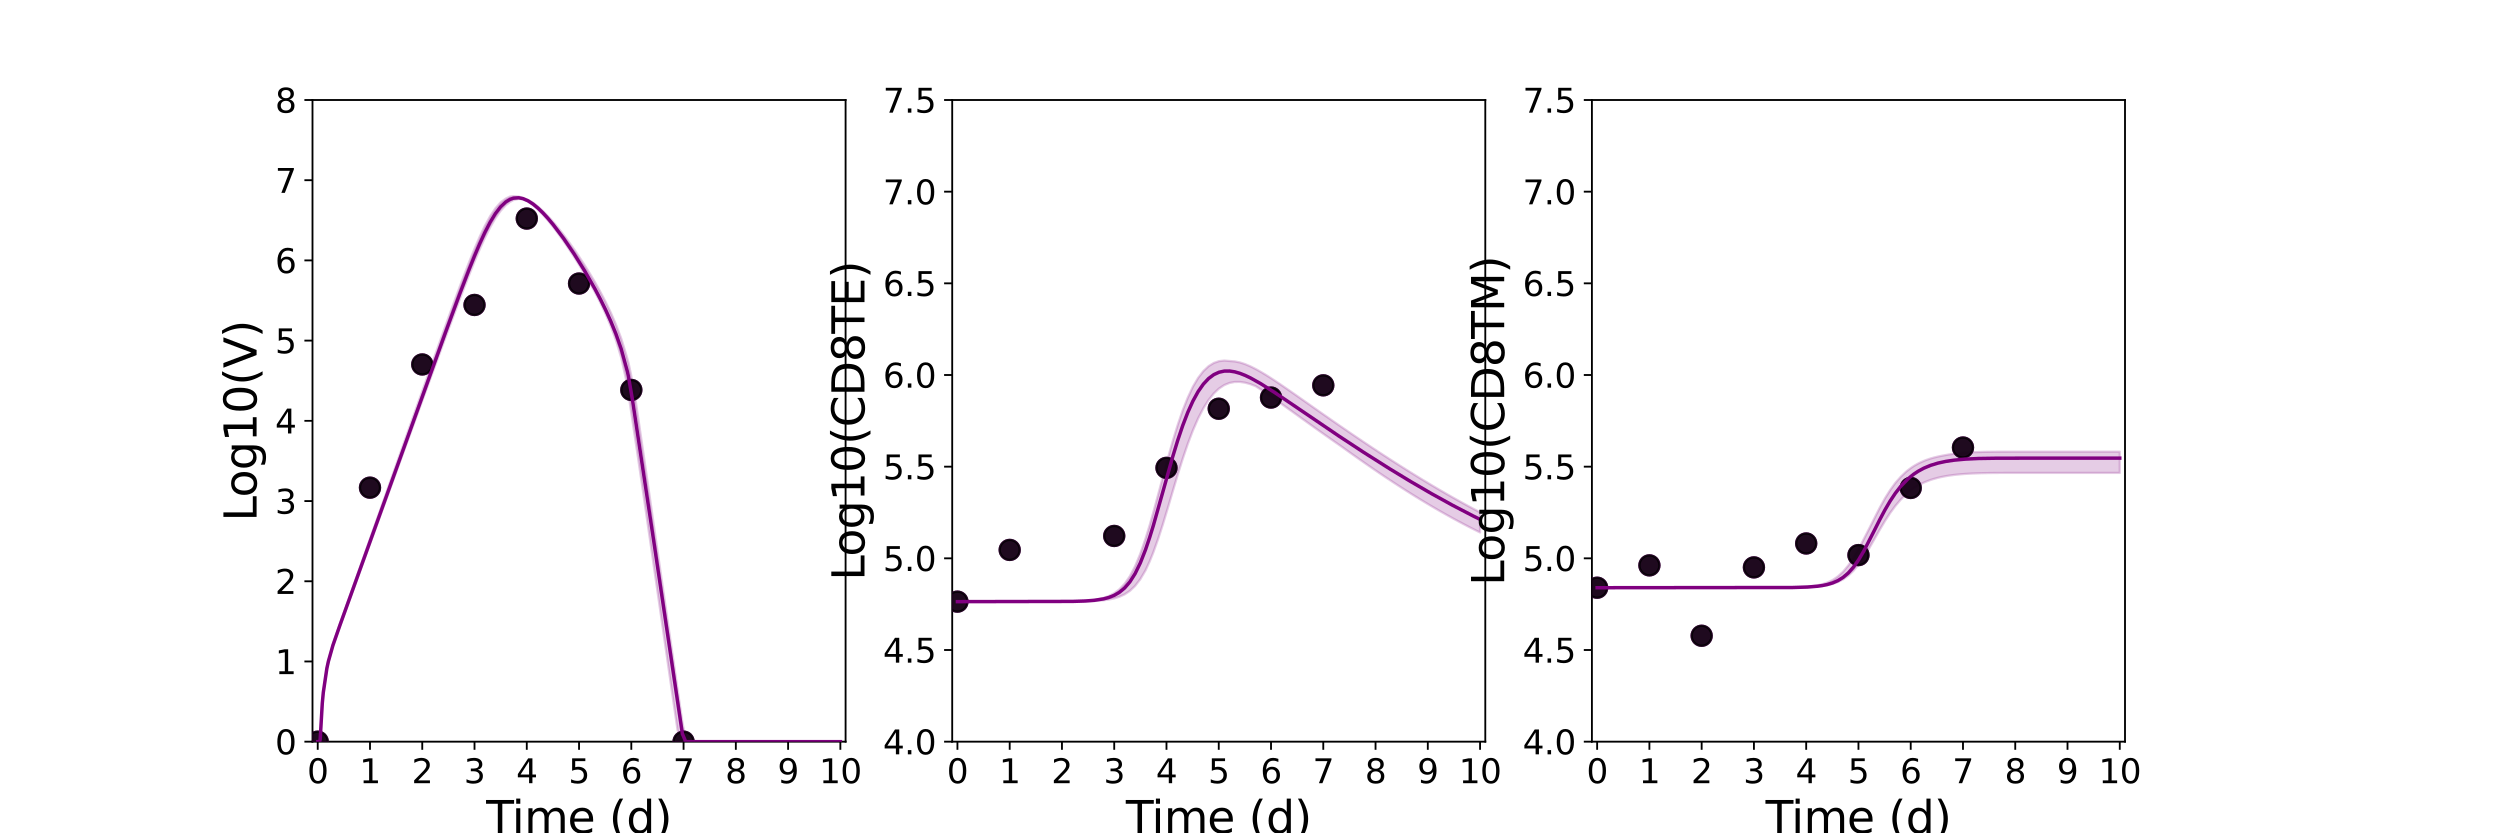 <?xml version="1.0" encoding="utf-8" standalone="no"?>
<!DOCTYPE svg PUBLIC "-//W3C//DTD SVG 1.1//EN"
  "http://www.w3.org/Graphics/SVG/1.1/DTD/svg11.dtd">
<svg xmlns:xlink="http://www.w3.org/1999/xlink" width="1080pt" height="360pt" viewBox="0 0 1080 360" xmlns="http://www.w3.org/2000/svg" version="1.1">
 <defs>
  <style type="text/css">*{stroke-linejoin: round; stroke-linecap: butt}</style>
 </defs>
 <g id="figure_1">
  <g id="patch_1">
   <path d="M 0 360 
L 1080 360 
L 1080 0 
L 0 0 
z
" style="fill: #ffffff"/>
  </g>
  <g id="axes_1">
   <g id="patch_2">
    <path d="M 135 320.4 
L 365.294 320.4 
L 365.294 43.2 
L 135 43.2 
z
" style="fill: #ffffff"/>
   </g>
   <g id="matplotlib.axis_1">
    <g id="xtick_1">
     <g id="line2d_1">
      <defs>
       <path id="m144dac2113" d="M 0 0 
L 0 3.5 
" style="stroke: #000000; stroke-width: 0.8"/>
      </defs>
      <g>
       <use xlink:href="#m144dac2113" x="137.258" y="320.4" style="stroke: #000000; stroke-width: 0.8"/>
      </g>
     </g>
     <g id="text_1">
      <!-- 0 -->
      <g transform="translate(132.677 338.342) scale(0.144 -0.144)">
       <defs>
        <path id="DejaVuSans-30" d="M 2034 4250 
Q 1547 4250 1301 3770 
Q 1056 3291 1056 2328 
Q 1056 1369 1301 889 
Q 1547 409 2034 409 
Q 2525 409 2770 889 
Q 3016 1369 3016 2328 
Q 3016 3291 2770 3770 
Q 2525 4250 2034 4250 
z
M 2034 4750 
Q 2819 4750 3233 4129 
Q 3647 3509 3647 2328 
Q 3647 1150 3233 529 
Q 2819 -91 2034 -91 
Q 1250 -91 836 529 
Q 422 1150 422 2328 
Q 422 3509 836 4129 
Q 1250 4750 2034 4750 
z
" transform="scale(0.016)"/>
       </defs>
       <use xlink:href="#DejaVuSans-30"/>
      </g>
     </g>
    </g>
    <g id="xtick_2">
     <g id="line2d_2">
      <g>
       <use xlink:href="#m144dac2113" x="159.836" y="320.4" style="stroke: #000000; stroke-width: 0.8"/>
      </g>
     </g>
     <g id="text_2">
      <!-- 1 -->
      <g transform="translate(155.255 338.342) scale(0.144 -0.144)">
       <defs>
        <path id="DejaVuSans-31" d="M 794 531 
L 1825 531 
L 1825 4091 
L 703 3866 
L 703 4441 
L 1819 4666 
L 2450 4666 
L 2450 531 
L 3481 531 
L 3481 0 
L 794 0 
L 794 531 
z
" transform="scale(0.016)"/>
       </defs>
       <use xlink:href="#DejaVuSans-31"/>
      </g>
     </g>
    </g>
    <g id="xtick_3">
     <g id="line2d_3">
      <g>
       <use xlink:href="#m144dac2113" x="182.413" y="320.4" style="stroke: #000000; stroke-width: 0.8"/>
      </g>
     </g>
     <g id="text_3">
      <!-- 2 -->
      <g transform="translate(177.832 338.342) scale(0.144 -0.144)">
       <defs>
        <path id="DejaVuSans-32" d="M 1228 531 
L 3431 531 
L 3431 0 
L 469 0 
L 469 531 
Q 828 903 1448 1529 
Q 2069 2156 2228 2338 
Q 2531 2678 2651 2914 
Q 2772 3150 2772 3378 
Q 2772 3750 2511 3984 
Q 2250 4219 1831 4219 
Q 1534 4219 1204 4116 
Q 875 4013 500 3803 
L 500 4441 
Q 881 4594 1212 4672 
Q 1544 4750 1819 4750 
Q 2544 4750 2975 4387 
Q 3406 4025 3406 3419 
Q 3406 3131 3298 2873 
Q 3191 2616 2906 2266 
Q 2828 2175 2409 1742 
Q 1991 1309 1228 531 
z
" transform="scale(0.016)"/>
       </defs>
       <use xlink:href="#DejaVuSans-32"/>
      </g>
     </g>
    </g>
    <g id="xtick_4">
     <g id="line2d_4">
      <g>
       <use xlink:href="#m144dac2113" x="204.991" y="320.4" style="stroke: #000000; stroke-width: 0.8"/>
      </g>
     </g>
     <g id="text_4">
      <!-- 3 -->
      <g transform="translate(200.41 338.342) scale(0.144 -0.144)">
       <defs>
        <path id="DejaVuSans-33" d="M 2597 2516 
Q 3050 2419 3304 2112 
Q 3559 1806 3559 1356 
Q 3559 666 3084 287 
Q 2609 -91 1734 -91 
Q 1441 -91 1130 -33 
Q 819 25 488 141 
L 488 750 
Q 750 597 1062 519 
Q 1375 441 1716 441 
Q 2309 441 2620 675 
Q 2931 909 2931 1356 
Q 2931 1769 2642 2001 
Q 2353 2234 1838 2234 
L 1294 2234 
L 1294 2753 
L 1863 2753 
Q 2328 2753 2575 2939 
Q 2822 3125 2822 3475 
Q 2822 3834 2567 4026 
Q 2313 4219 1838 4219 
Q 1578 4219 1281 4162 
Q 984 4106 628 3988 
L 628 4550 
Q 988 4650 1302 4700 
Q 1616 4750 1894 4750 
Q 2613 4750 3031 4423 
Q 3450 4097 3450 3541 
Q 3450 3153 3228 2886 
Q 3006 2619 2597 2516 
z
" transform="scale(0.016)"/>
       </defs>
       <use xlink:href="#DejaVuSans-33"/>
      </g>
     </g>
    </g>
    <g id="xtick_5">
     <g id="line2d_5">
      <g>
       <use xlink:href="#m144dac2113" x="227.569" y="320.4" style="stroke: #000000; stroke-width: 0.8"/>
      </g>
     </g>
     <g id="text_5">
      <!-- 4 -->
      <g transform="translate(222.988 338.342) scale(0.144 -0.144)">
       <defs>
        <path id="DejaVuSans-34" d="M 2419 4116 
L 825 1625 
L 2419 1625 
L 2419 4116 
z
M 2253 4666 
L 3047 4666 
L 3047 1625 
L 3713 1625 
L 3713 1100 
L 3047 1100 
L 3047 0 
L 2419 0 
L 2419 1100 
L 313 1100 
L 313 1709 
L 2253 4666 
z
" transform="scale(0.016)"/>
       </defs>
       <use xlink:href="#DejaVuSans-34"/>
      </g>
     </g>
    </g>
    <g id="xtick_6">
     <g id="line2d_6">
      <g>
       <use xlink:href="#m144dac2113" x="250.147" y="320.4" style="stroke: #000000; stroke-width: 0.8"/>
      </g>
     </g>
     <g id="text_6">
      <!-- 5 -->
      <g transform="translate(245.566 338.342) scale(0.144 -0.144)">
       <defs>
        <path id="DejaVuSans-35" d="M 691 4666 
L 3169 4666 
L 3169 4134 
L 1269 4134 
L 1269 2991 
Q 1406 3038 1543 3061 
Q 1681 3084 1819 3084 
Q 2600 3084 3056 2656 
Q 3513 2228 3513 1497 
Q 3513 744 3044 326 
Q 2575 -91 1722 -91 
Q 1428 -91 1123 -41 
Q 819 9 494 109 
L 494 744 
Q 775 591 1075 516 
Q 1375 441 1709 441 
Q 2250 441 2565 725 
Q 2881 1009 2881 1497 
Q 2881 1984 2565 2268 
Q 2250 2553 1709 2553 
Q 1456 2553 1204 2497 
Q 953 2441 691 2322 
L 691 4666 
z
" transform="scale(0.016)"/>
       </defs>
       <use xlink:href="#DejaVuSans-35"/>
      </g>
     </g>
    </g>
    <g id="xtick_7">
     <g id="line2d_7">
      <g>
       <use xlink:href="#m144dac2113" x="272.725" y="320.4" style="stroke: #000000; stroke-width: 0.8"/>
      </g>
     </g>
     <g id="text_7">
      <!-- 6 -->
      <g transform="translate(268.144 338.342) scale(0.144 -0.144)">
       <defs>
        <path id="DejaVuSans-36" d="M 2113 2584 
Q 1688 2584 1439 2293 
Q 1191 2003 1191 1497 
Q 1191 994 1439 701 
Q 1688 409 2113 409 
Q 2538 409 2786 701 
Q 3034 994 3034 1497 
Q 3034 2003 2786 2293 
Q 2538 2584 2113 2584 
z
M 3366 4563 
L 3366 3988 
Q 3128 4100 2886 4159 
Q 2644 4219 2406 4219 
Q 1781 4219 1451 3797 
Q 1122 3375 1075 2522 
Q 1259 2794 1537 2939 
Q 1816 3084 2150 3084 
Q 2853 3084 3261 2657 
Q 3669 2231 3669 1497 
Q 3669 778 3244 343 
Q 2819 -91 2113 -91 
Q 1303 -91 875 529 
Q 447 1150 447 2328 
Q 447 3434 972 4092 
Q 1497 4750 2381 4750 
Q 2619 4750 2861 4703 
Q 3103 4656 3366 4563 
z
" transform="scale(0.016)"/>
       </defs>
       <use xlink:href="#DejaVuSans-36"/>
      </g>
     </g>
    </g>
    <g id="xtick_8">
     <g id="line2d_8">
      <g>
       <use xlink:href="#m144dac2113" x="295.303" y="320.4" style="stroke: #000000; stroke-width: 0.8"/>
      </g>
     </g>
     <g id="text_8">
      <!-- 7 -->
      <g transform="translate(290.722 338.342) scale(0.144 -0.144)">
       <defs>
        <path id="DejaVuSans-37" d="M 525 4666 
L 3525 4666 
L 3525 4397 
L 1831 0 
L 1172 0 
L 2766 4134 
L 525 4134 
L 525 4666 
z
" transform="scale(0.016)"/>
       </defs>
       <use xlink:href="#DejaVuSans-37"/>
      </g>
     </g>
    </g>
    <g id="xtick_9">
     <g id="line2d_9">
      <g>
       <use xlink:href="#m144dac2113" x="317.881" y="320.4" style="stroke: #000000; stroke-width: 0.8"/>
      </g>
     </g>
     <g id="text_9">
      <!-- 8 -->
      <g transform="translate(313.3 338.342) scale(0.144 -0.144)">
       <defs>
        <path id="DejaVuSans-38" d="M 2034 2216 
Q 1584 2216 1326 1975 
Q 1069 1734 1069 1313 
Q 1069 891 1326 650 
Q 1584 409 2034 409 
Q 2484 409 2743 651 
Q 3003 894 3003 1313 
Q 3003 1734 2745 1975 
Q 2488 2216 2034 2216 
z
M 1403 2484 
Q 997 2584 770 2862 
Q 544 3141 544 3541 
Q 544 4100 942 4425 
Q 1341 4750 2034 4750 
Q 2731 4750 3128 4425 
Q 3525 4100 3525 3541 
Q 3525 3141 3298 2862 
Q 3072 2584 2669 2484 
Q 3125 2378 3379 2068 
Q 3634 1759 3634 1313 
Q 3634 634 3220 271 
Q 2806 -91 2034 -91 
Q 1263 -91 848 271 
Q 434 634 434 1313 
Q 434 1759 690 2068 
Q 947 2378 1403 2484 
z
M 1172 3481 
Q 1172 3119 1398 2916 
Q 1625 2713 2034 2713 
Q 2441 2713 2670 2916 
Q 2900 3119 2900 3481 
Q 2900 3844 2670 4047 
Q 2441 4250 2034 4250 
Q 1625 4250 1398 4047 
Q 1172 3844 1172 3481 
z
" transform="scale(0.016)"/>
       </defs>
       <use xlink:href="#DejaVuSans-38"/>
      </g>
     </g>
    </g>
    <g id="xtick_10">
     <g id="line2d_10">
      <g>
       <use xlink:href="#m144dac2113" x="340.458" y="320.4" style="stroke: #000000; stroke-width: 0.8"/>
      </g>
     </g>
     <g id="text_10">
      <!-- 9 -->
      <g transform="translate(335.877 338.342) scale(0.144 -0.144)">
       <defs>
        <path id="DejaVuSans-39" d="M 703 97 
L 703 672 
Q 941 559 1184 500 
Q 1428 441 1663 441 
Q 2288 441 2617 861 
Q 2947 1281 2994 2138 
Q 2813 1869 2534 1725 
Q 2256 1581 1919 1581 
Q 1219 1581 811 2004 
Q 403 2428 403 3163 
Q 403 3881 828 4315 
Q 1253 4750 1959 4750 
Q 2769 4750 3195 4129 
Q 3622 3509 3622 2328 
Q 3622 1225 3098 567 
Q 2575 -91 1691 -91 
Q 1453 -91 1209 -44 
Q 966 3 703 97 
z
M 1959 2075 
Q 2384 2075 2632 2365 
Q 2881 2656 2881 3163 
Q 2881 3666 2632 3958 
Q 2384 4250 1959 4250 
Q 1534 4250 1286 3958 
Q 1038 3666 1038 3163 
Q 1038 2656 1286 2365 
Q 1534 2075 1959 2075 
z
" transform="scale(0.016)"/>
       </defs>
       <use xlink:href="#DejaVuSans-39"/>
      </g>
     </g>
    </g>
    <g id="xtick_11">
     <g id="line2d_11">
      <g>
       <use xlink:href="#m144dac2113" x="363.036" y="320.4" style="stroke: #000000; stroke-width: 0.8"/>
      </g>
     </g>
     <g id="text_11">
      <!-- 10 -->
      <g transform="translate(353.874 338.342) scale(0.144 -0.144)">
       <use xlink:href="#DejaVuSans-31"/>
       <use xlink:href="#DejaVuSans-30" x="63.623"/>
      </g>
     </g>
    </g>
    <g id="text_12">
     <!-- Time (d) -->
     <g transform="translate(210.022 359.925) scale(0.192 -0.192)">
      <defs>
       <path id="DejaVuSans-54" d="M -19 4666 
L 3928 4666 
L 3928 4134 
L 2272 4134 
L 2272 0 
L 1638 0 
L 1638 4134 
L -19 4134 
L -19 4666 
z
" transform="scale(0.016)"/>
       <path id="DejaVuSans-69" d="M 603 3500 
L 1178 3500 
L 1178 0 
L 603 0 
L 603 3500 
z
M 603 4863 
L 1178 4863 
L 1178 4134 
L 603 4134 
L 603 4863 
z
" transform="scale(0.016)"/>
       <path id="DejaVuSans-6d" d="M 3328 2828 
Q 3544 3216 3844 3400 
Q 4144 3584 4550 3584 
Q 5097 3584 5394 3201 
Q 5691 2819 5691 2113 
L 5691 0 
L 5113 0 
L 5113 2094 
Q 5113 2597 4934 2840 
Q 4756 3084 4391 3084 
Q 3944 3084 3684 2787 
Q 3425 2491 3425 1978 
L 3425 0 
L 2847 0 
L 2847 2094 
Q 2847 2600 2669 2842 
Q 2491 3084 2119 3084 
Q 1678 3084 1418 2786 
Q 1159 2488 1159 1978 
L 1159 0 
L 581 0 
L 581 3500 
L 1159 3500 
L 1159 2956 
Q 1356 3278 1631 3431 
Q 1906 3584 2284 3584 
Q 2666 3584 2933 3390 
Q 3200 3197 3328 2828 
z
" transform="scale(0.016)"/>
       <path id="DejaVuSans-65" d="M 3597 1894 
L 3597 1613 
L 953 1613 
Q 991 1019 1311 708 
Q 1631 397 2203 397 
Q 2534 397 2845 478 
Q 3156 559 3463 722 
L 3463 178 
Q 3153 47 2828 -22 
Q 2503 -91 2169 -91 
Q 1331 -91 842 396 
Q 353 884 353 1716 
Q 353 2575 817 3079 
Q 1281 3584 2069 3584 
Q 2775 3584 3186 3129 
Q 3597 2675 3597 1894 
z
M 3022 2063 
Q 3016 2534 2758 2815 
Q 2500 3097 2075 3097 
Q 1594 3097 1305 2825 
Q 1016 2553 972 2059 
L 3022 2063 
z
" transform="scale(0.016)"/>
       <path id="DejaVuSans-20" transform="scale(0.016)"/>
       <path id="DejaVuSans-28" d="M 1984 4856 
Q 1566 4138 1362 3434 
Q 1159 2731 1159 2009 
Q 1159 1288 1364 580 
Q 1569 -128 1984 -844 
L 1484 -844 
Q 1016 -109 783 600 
Q 550 1309 550 2009 
Q 550 2706 781 3412 
Q 1013 4119 1484 4856 
L 1984 4856 
z
" transform="scale(0.016)"/>
       <path id="DejaVuSans-64" d="M 2906 2969 
L 2906 4863 
L 3481 4863 
L 3481 0 
L 2906 0 
L 2906 525 
Q 2725 213 2448 61 
Q 2172 -91 1784 -91 
Q 1150 -91 751 415 
Q 353 922 353 1747 
Q 353 2572 751 3078 
Q 1150 3584 1784 3584 
Q 2172 3584 2448 3432 
Q 2725 3281 2906 2969 
z
M 947 1747 
Q 947 1113 1208 752 
Q 1469 391 1925 391 
Q 2381 391 2643 752 
Q 2906 1113 2906 1747 
Q 2906 2381 2643 2742 
Q 2381 3103 1925 3103 
Q 1469 3103 1208 2742 
Q 947 2381 947 1747 
z
" transform="scale(0.016)"/>
       <path id="DejaVuSans-29" d="M 513 4856 
L 1013 4856 
Q 1481 4119 1714 3412 
Q 1947 2706 1947 2009 
Q 1947 1309 1714 600 
Q 1481 -109 1013 -844 
L 513 -844 
Q 928 -128 1133 580 
Q 1338 1288 1338 2009 
Q 1338 2731 1133 3434 
Q 928 4138 513 4856 
z
" transform="scale(0.016)"/>
      </defs>
      <use xlink:href="#DejaVuSans-54"/>
      <use xlink:href="#DejaVuSans-69" x="57.959"/>
      <use xlink:href="#DejaVuSans-6d" x="85.742"/>
      <use xlink:href="#DejaVuSans-65" x="183.154"/>
      <use xlink:href="#DejaVuSans-20" x="244.678"/>
      <use xlink:href="#DejaVuSans-28" x="276.465"/>
      <use xlink:href="#DejaVuSans-64" x="315.479"/>
      <use xlink:href="#DejaVuSans-29" x="378.955"/>
     </g>
    </g>
   </g>
   <g id="matplotlib.axis_2">
    <g id="ytick_1">
     <g id="line2d_12">
      <defs>
       <path id="m4750af77eb" d="M 0 0 
L -3.5 0 
" style="stroke: #000000; stroke-width: 0.8"/>
      </defs>
      <g>
       <use xlink:href="#m4750af77eb" x="135" y="320.4" style="stroke: #000000; stroke-width: 0.8"/>
      </g>
     </g>
     <g id="text_13">
      <!-- 0 -->
      <g transform="translate(118.838 325.871) scale(0.144 -0.144)">
       <use xlink:href="#DejaVuSans-30"/>
      </g>
     </g>
    </g>
    <g id="ytick_2">
     <g id="line2d_13">
      <g>
       <use xlink:href="#m4750af77eb" x="135" y="285.75" style="stroke: #000000; stroke-width: 0.8"/>
      </g>
     </g>
     <g id="text_14">
      <!-- 1 -->
      <g transform="translate(118.838 291.221) scale(0.144 -0.144)">
       <use xlink:href="#DejaVuSans-31"/>
      </g>
     </g>
    </g>
    <g id="ytick_3">
     <g id="line2d_14">
      <g>
       <use xlink:href="#m4750af77eb" x="135" y="251.1" style="stroke: #000000; stroke-width: 0.8"/>
      </g>
     </g>
     <g id="text_15">
      <!-- 2 -->
      <g transform="translate(118.838 256.571) scale(0.144 -0.144)">
       <use xlink:href="#DejaVuSans-32"/>
      </g>
     </g>
    </g>
    <g id="ytick_4">
     <g id="line2d_15">
      <g>
       <use xlink:href="#m4750af77eb" x="135" y="216.45" style="stroke: #000000; stroke-width: 0.8"/>
      </g>
     </g>
     <g id="text_16">
      <!-- 3 -->
      <g transform="translate(118.838 221.921) scale(0.144 -0.144)">
       <use xlink:href="#DejaVuSans-33"/>
      </g>
     </g>
    </g>
    <g id="ytick_5">
     <g id="line2d_16">
      <g>
       <use xlink:href="#m4750af77eb" x="135" y="181.8" style="stroke: #000000; stroke-width: 0.8"/>
      </g>
     </g>
     <g id="text_17">
      <!-- 4 -->
      <g transform="translate(118.838 187.271) scale(0.144 -0.144)">
       <use xlink:href="#DejaVuSans-34"/>
      </g>
     </g>
    </g>
    <g id="ytick_6">
     <g id="line2d_17">
      <g>
       <use xlink:href="#m4750af77eb" x="135" y="147.15" style="stroke: #000000; stroke-width: 0.8"/>
      </g>
     </g>
     <g id="text_18">
      <!-- 5 -->
      <g transform="translate(118.838 152.621) scale(0.144 -0.144)">
       <use xlink:href="#DejaVuSans-35"/>
      </g>
     </g>
    </g>
    <g id="ytick_7">
     <g id="line2d_18">
      <g>
       <use xlink:href="#m4750af77eb" x="135" y="112.5" style="stroke: #000000; stroke-width: 0.8"/>
      </g>
     </g>
     <g id="text_19">
      <!-- 6 -->
      <g transform="translate(118.838 117.971) scale(0.144 -0.144)">
       <use xlink:href="#DejaVuSans-36"/>
      </g>
     </g>
    </g>
    <g id="ytick_8">
     <g id="line2d_19">
      <g>
       <use xlink:href="#m4750af77eb" x="135" y="77.85" style="stroke: #000000; stroke-width: 0.8"/>
      </g>
     </g>
     <g id="text_20">
      <!-- 7 -->
      <g transform="translate(118.838 83.321) scale(0.144 -0.144)">
       <use xlink:href="#DejaVuSans-37"/>
      </g>
     </g>
    </g>
    <g id="ytick_9">
     <g id="line2d_20">
      <g>
       <use xlink:href="#m4750af77eb" x="135" y="43.2" style="stroke: #000000; stroke-width: 0.8"/>
      </g>
     </g>
     <g id="text_21">
      <!-- 8 -->
      <g transform="translate(118.838 48.671) scale(0.144 -0.144)">
       <use xlink:href="#DejaVuSans-38"/>
      </g>
     </g>
    </g>
    <g id="text_22">
     <!-- Log10(V) -->
     <g transform="translate(110.845 225.224) rotate(-90) scale(0.192 -0.192)">
      <defs>
       <path id="DejaVuSans-4c" d="M 628 4666 
L 1259 4666 
L 1259 531 
L 3531 531 
L 3531 0 
L 628 0 
L 628 4666 
z
" transform="scale(0.016)"/>
       <path id="DejaVuSans-6f" d="M 1959 3097 
Q 1497 3097 1228 2736 
Q 959 2375 959 1747 
Q 959 1119 1226 758 
Q 1494 397 1959 397 
Q 2419 397 2687 759 
Q 2956 1122 2956 1747 
Q 2956 2369 2687 2733 
Q 2419 3097 1959 3097 
z
M 1959 3584 
Q 2709 3584 3137 3096 
Q 3566 2609 3566 1747 
Q 3566 888 3137 398 
Q 2709 -91 1959 -91 
Q 1206 -91 779 398 
Q 353 888 353 1747 
Q 353 2609 779 3096 
Q 1206 3584 1959 3584 
z
" transform="scale(0.016)"/>
       <path id="DejaVuSans-67" d="M 2906 1791 
Q 2906 2416 2648 2759 
Q 2391 3103 1925 3103 
Q 1463 3103 1205 2759 
Q 947 2416 947 1791 
Q 947 1169 1205 825 
Q 1463 481 1925 481 
Q 2391 481 2648 825 
Q 2906 1169 2906 1791 
z
M 3481 434 
Q 3481 -459 3084 -895 
Q 2688 -1331 1869 -1331 
Q 1566 -1331 1297 -1286 
Q 1028 -1241 775 -1147 
L 775 -588 
Q 1028 -725 1275 -790 
Q 1522 -856 1778 -856 
Q 2344 -856 2625 -561 
Q 2906 -266 2906 331 
L 2906 616 
Q 2728 306 2450 153 
Q 2172 0 1784 0 
Q 1141 0 747 490 
Q 353 981 353 1791 
Q 353 2603 747 3093 
Q 1141 3584 1784 3584 
Q 2172 3584 2450 3431 
Q 2728 3278 2906 2969 
L 2906 3500 
L 3481 3500 
L 3481 434 
z
" transform="scale(0.016)"/>
       <path id="DejaVuSans-56" d="M 1831 0 
L 50 4666 
L 709 4666 
L 2188 738 
L 3669 4666 
L 4325 4666 
L 2547 0 
L 1831 0 
z
" transform="scale(0.016)"/>
      </defs>
      <use xlink:href="#DejaVuSans-4c"/>
      <use xlink:href="#DejaVuSans-6f" x="53.963"/>
      <use xlink:href="#DejaVuSans-67" x="115.145"/>
      <use xlink:href="#DejaVuSans-31" x="178.621"/>
      <use xlink:href="#DejaVuSans-30" x="242.244"/>
      <use xlink:href="#DejaVuSans-28" x="305.867"/>
      <use xlink:href="#DejaVuSans-56" x="344.881"/>
      <use xlink:href="#DejaVuSans-29" x="413.289"/>
     </g>
    </g>
   </g>
   <g id="patch_3">
    <path d="M 135 320.4 
L 135 43.2 
" style="fill: none; stroke: #000000; stroke-width: 0.8; stroke-linejoin: miter; stroke-linecap: square"/>
   </g>
   <g id="patch_4">
    <path d="M 365.294 320.4 
L 365.294 43.2 
" style="fill: none; stroke: #000000; stroke-width: 0.8; stroke-linejoin: miter; stroke-linecap: square"/>
   </g>
   <g id="patch_5">
    <path d="M 135 320.4 
L 365.294 320.4 
" style="fill: none; stroke: #000000; stroke-width: 0.8; stroke-linejoin: miter; stroke-linecap: square"/>
   </g>
   <g id="patch_6">
    <path d="M 135 43.2 
L 365.294 43.2 
" style="fill: none; stroke: #000000; stroke-width: 0.8; stroke-linejoin: miter; stroke-linecap: square"/>
   </g>
   <g id="PolyCollection_1">
    <defs>
     <path id="m5bf5742c97" d="M 137.258 -39.6 
L 137.258 -39.6 
L 137.258 -39.6 
L 137.261 -39.6 
L 137.293 -39.6 
L 137.489 -39.6 
L 137.603 -39.6 
L 138.068 -39.6 
L 138.313 -40.308 
L 139.226 -55.911 
L 139.669 -60.568 
L 141.206 -70.856 
L 141.867 -73.898 
L 143.815 -80.742 
L 144.701 -83.358 
L 146.958 -89.706 
L 148.015 -92.607 
L 150.273 -98.833 
L 151.406 -101.923 
L 153.663 -108.116 
L 154.886 -111.456 
L 157.144 -117.652 
L 158.456 -121.241 
L 160.714 -127.437 
L 162.087 -131.19 
L 164.345 -137.386 
L 165.765 -141.269 
L 168.023 -147.465 
L 169.481 -151.453 
L 171.739 -157.649 
L 173.229 -161.722 
L 175.487 -167.916 
L 177.002 -172.059 
L 179.26 -178.249 
L 180.836 -182.555 
L 183.094 -188.74 
L 184.68 -193.067 
L 186.938 -199.241 
L 188.53 -203.573 
L 190.787 -209.722 
L 192.415 -214.127 
L 194.672 -220.228 
L 196.398 -224.847 
L 198.655 -230.85 
L 200.455 -235.556 
L 202.712 -241.358 
L 204.97 -246.96 
L 207.228 -252.294 
L 209.486 -257.274 
L 211.743 -261.779 
L 214.001 -265.696 
L 216.259 -268.917 
L 218.517 -271.367 
L 220.312 -272.756 
L 221.84 -273.598 
L 224.098 -274.083 
L 225.936 -273.907 
L 228.099 -272.961 
L 230.262 -271.375 
L 232.425 -269.432 
L 234.588 -267.196 
L 236.751 -264.717 
L 238.98 -261.947 
L 241.238 -258.955 
L 243.495 -255.797 
L 245.753 -252.491 
L 248.011 -249.043 
L 250.269 -245.457 
L 252.527 -241.726 
L 254.784 -237.837 
L 257.042 -233.767 
L 259.3 -229.357 
L 261.558 -224.534 
L 263.816 -219.189 
L 266.073 -213.043 
L 268.331 -205.615 
L 270.589 -195.447 
L 271.04 -192.77 
L 271.492 -189.799 
L 272.655 -182.103 
L 272.688 -181.885 
L 272.701 -181.797 
L 272.719 -181.677 
L 272.728 -181.621 
L 272.733 -181.582 
L 272.736 -181.566 
L 272.736 -181.564 
L 272.738 -181.553 
L 272.74 -181.54 
L 272.743 -181.517 
L 272.747 -181.494 
L 272.754 -181.445 
L 272.769 -181.348 
L 272.801 -181.133 
L 272.889 -180.556 
L 273.201 -178.476 
L 273.951 -173.464 
L 274.556 -169.432 
L 275.822 -160.949 
L 276.688 -155.103 
L 278.351 -143.749 
L 279.41 -136.397 
L 281.315 -123.319 
L 282.508 -115.063 
L 284.533 -101.072 
L 285.818 -92.165 
L 287.889 -77.806 
L 289.239 -68.456 
L 291.318 -54.119 
L 292.717 -44.519 
L 294.789 -39.6 
L 296.232 -39.6 
L 298.316 -39.6 
L 299.826 -39.6 
L 302.018 -39.6 
L 303.683 -39.6 
L 305.94 -39.6 
L 308.198 -39.6 
L 310.456 -39.6 
L 312.714 -39.6 
L 314.972 -39.6 
L 317.229 -39.6 
L 319.487 -39.6 
L 321.745 -39.6 
L 324.003 -39.6 
L 326.261 -39.6 
L 328.518 -39.6 
L 330.776 -39.6 
L 333.034 -39.6 
L 335.292 -39.6 
L 337.549 -39.6 
L 339.807 -39.6 
L 342.065 -39.6 
L 344.323 -39.6 
L 346.581 -39.6 
L 348.838 -39.6 
L 351.096 -39.6 
L 353.354 -39.6 
L 355.612 -39.6 
L 357.87 -39.6 
L 360.127 -39.6 
L 362.385 -39.6 
L 363.036 -39.6 
L 363.036 -39.6 
L 363.036 -39.6 
L 362.385 -39.6 
L 360.127 -39.6 
L 357.87 -39.6 
L 355.612 -39.6 
L 353.354 -39.6 
L 351.096 -39.6 
L 348.838 -39.6 
L 346.581 -39.6 
L 344.323 -39.6 
L 342.065 -39.6 
L 339.807 -39.6 
L 337.549 -39.6 
L 335.292 -39.6 
L 333.034 -39.6 
L 330.776 -39.6 
L 328.518 -39.6 
L 326.261 -39.6 
L 324.003 -39.6 
L 321.745 -39.6 
L 319.487 -39.6 
L 317.229 -39.6 
L 314.972 -39.6 
L 312.714 -39.6 
L 310.456 -39.6 
L 308.198 -39.6 
L 305.94 -39.6 
L 303.683 -39.6 
L 302.018 -39.6 
L 299.826 -39.6 
L 298.316 -39.6 
L 296.232 -40.679 
L 294.789 -47.922 
L 292.717 -62.115 
L 291.318 -71.826 
L 289.239 -86.114 
L 287.889 -95.523 
L 285.818 -109.77 
L 284.533 -118.701 
L 282.508 -132.65 
L 281.315 -141.006 
L 279.41 -154.095 
L 278.351 -161.442 
L 276.688 -172.779 
L 275.822 -178.675 
L 274.556 -187.24 
L 273.951 -191.12 
L 273.201 -194.795 
L 272.889 -196.587 
L 272.801 -197.088 
L 272.769 -197.274 
L 272.754 -197.359 
L 272.747 -197.401 
L 272.743 -197.421 
L 272.74 -197.441 
L 272.738 -197.452 
L 272.736 -197.462 
L 272.736 -197.463 
L 272.733 -197.478 
L 272.728 -197.511 
L 272.719 -197.56 
L 272.701 -197.664 
L 272.688 -197.74 
L 272.655 -197.93 
L 271.492 -203.32 
L 271.04 -204.935 
L 270.589 -206.55 
L 268.331 -213.882 
L 266.073 -219.854 
L 263.816 -225.042 
L 261.558 -229.716 
L 259.3 -234.024 
L 257.042 -238.056 
L 254.784 -241.867 
L 252.527 -245.494 
L 250.269 -248.961 
L 248.011 -252.28 
L 245.753 -255.46 
L 243.495 -258.496 
L 241.238 -261.381 
L 238.98 -264.098 
L 236.751 -266.59 
L 234.588 -268.793 
L 232.425 -270.743 
L 230.262 -272.384 
L 228.099 -273.651 
L 225.936 -274.467 
L 224.098 -275.092 
L 221.84 -275.28 
L 220.312 -275.079 
L 218.517 -274.24 
L 216.259 -272.57 
L 214.001 -269.992 
L 211.743 -266.599 
L 209.486 -262.468 
L 207.228 -257.72 
L 204.97 -252.47 
L 202.712 -246.888 
L 200.455 -241.031 
L 198.655 -236.253 
L 196.398 -230.122 
L 194.672 -225.386 
L 192.415 -219.12 
L 190.787 -214.583 
L 188.53 -208.252 
L 186.938 -203.781 
L 184.68 -197.418 
L 183.094 -192.949 
L 180.836 -186.568 
L 179.26 -182.121 
L 177.002 -175.732 
L 175.487 -171.454 
L 173.229 -165.06 
L 171.739 -160.853 
L 169.481 -154.457 
L 168.023 -150.339 
L 165.765 -143.941 
L 164.345 -139.932 
L 162.087 -133.533 
L 160.714 -129.659 
L 158.456 -123.259 
L 157.144 -119.555 
L 154.886 -113.155 
L 153.663 -109.707 
L 151.406 -103.312 
L 150.273 -100.122 
L 148.015 -93.746 
L 146.958 -90.778 
L 144.701 -84.287 
L 143.815 -81.59 
L 141.867 -74.602 
L 141.206 -71.499 
L 139.669 -61.024 
L 139.226 -56.247 
L 138.313 -40.736 
L 138.068 -39.62 
L 137.603 -39.6 
L 137.489 -39.6 
L 137.293 -39.6 
L 137.261 -39.6 
L 137.258 -39.6 
L 137.258 -39.6 
z
" style="stroke: #800080; stroke-opacity: 0.2"/>
    </defs>
    <g clip-path="url(#p9fdecfb78d)">
     <use xlink:href="#m5bf5742c97" x="0" y="360" style="fill: #800080; fill-opacity: 0.2; stroke: #800080; stroke-opacity: 0.2"/>
    </g>
   </g>
   <g id="PathCollection_1">
    <defs>
     <path id="m4068b0b6c5" d="M 0 4.33 
C 1.148 4.33 2.25 3.874 3.062 3.062 
C 3.874 2.25 4.33 1.148 4.33 0 
C 4.33 -1.148 3.874 -2.25 3.062 -3.062 
C 2.25 -3.874 1.148 -4.33 0 -4.33 
C -1.148 -4.33 -2.25 -3.874 -3.062 -3.062 
C -3.874 -2.25 -4.33 -1.148 -4.33 0 
C -4.33 1.148 -3.874 2.25 -3.062 3.062 
C -2.25 3.874 -1.148 4.33 0 4.33 
z
" style="stroke: #800080; stroke-opacity: 0.8"/>
    </defs>
    <g clip-path="url(#p9fdecfb78d)">
     <use xlink:href="#m4068b0b6c5" x="137.258" y="320.4" style="fill: #800080; fill-opacity: 0.8; stroke: #800080; stroke-opacity: 0.8"/>
     <use xlink:href="#m4068b0b6c5" x="159.836" y="210.673" style="fill: #800080; fill-opacity: 0.8; stroke: #800080; stroke-opacity: 0.8"/>
     <use xlink:href="#m4068b0b6c5" x="182.413" y="157.446" style="fill: #800080; fill-opacity: 0.8; stroke: #800080; stroke-opacity: 0.8"/>
     <use xlink:href="#m4068b0b6c5" x="204.991" y="131.744" style="fill: #800080; fill-opacity: 0.8; stroke: #800080; stroke-opacity: 0.8"/>
     <use xlink:href="#m4068b0b6c5" x="227.569" y="94.423" style="fill: #800080; fill-opacity: 0.8; stroke: #800080; stroke-opacity: 0.8"/>
     <use xlink:href="#m4068b0b6c5" x="250.147" y="122.488" style="fill: #800080; fill-opacity: 0.8; stroke: #800080; stroke-opacity: 0.8"/>
     <use xlink:href="#m4068b0b6c5" x="272.725" y="168.464" style="fill: #800080; fill-opacity: 0.8; stroke: #800080; stroke-opacity: 0.8"/>
     <use xlink:href="#m4068b0b6c5" x="295.303" y="320.4" style="fill: #800080; fill-opacity: 0.8; stroke: #800080; stroke-opacity: 0.8"/>
    </g>
   </g>
   <g id="PathCollection_2">
    <defs>
     <path id="m7ea253f96a" d="M 0 4.33 
C 1.148 4.33 2.25 3.874 3.062 3.062 
C 3.874 2.25 4.33 1.148 4.33 0 
C 4.33 -1.148 3.874 -2.25 3.062 -3.062 
C 2.25 -3.874 1.148 -4.33 0 -4.33 
C -1.148 -4.33 -2.25 -3.874 -3.062 -3.062 
C -3.874 -2.25 -4.33 -1.148 -4.33 0 
C -4.33 1.148 -3.874 2.25 -3.062 3.062 
C -2.25 3.874 -1.148 4.33 0 4.33 
z
" style="stroke: #000000; stroke-opacity: 0.8"/>
    </defs>
    <g clip-path="url(#p9fdecfb78d)">
     <use xlink:href="#m7ea253f96a" x="137.258" y="320.4" style="fill-opacity: 0.8; stroke: #000000; stroke-opacity: 0.8"/>
     <use xlink:href="#m7ea253f96a" x="159.836" y="210.673" style="fill-opacity: 0.8; stroke: #000000; stroke-opacity: 0.8"/>
     <use xlink:href="#m7ea253f96a" x="182.413" y="157.446" style="fill-opacity: 0.8; stroke: #000000; stroke-opacity: 0.8"/>
     <use xlink:href="#m7ea253f96a" x="204.991" y="131.744" style="fill-opacity: 0.8; stroke: #000000; stroke-opacity: 0.8"/>
     <use xlink:href="#m7ea253f96a" x="227.569" y="94.423" style="fill-opacity: 0.8; stroke: #000000; stroke-opacity: 0.8"/>
     <use xlink:href="#m7ea253f96a" x="250.147" y="122.488" style="fill-opacity: 0.8; stroke: #000000; stroke-opacity: 0.8"/>
     <use xlink:href="#m7ea253f96a" x="272.725" y="168.464" style="fill-opacity: 0.8; stroke: #000000; stroke-opacity: 0.8"/>
     <use xlink:href="#m7ea253f96a" x="295.303" y="320.4" style="fill-opacity: 0.8; stroke: #000000; stroke-opacity: 0.8"/>
    </g>
   </g>
   <g id="line2d_21">
    <path d="M 137.258 320.4 
L 138.068 320.4 
L 138.313 319.488 
L 139.226 303.844 
L 139.669 299.126 
L 141.206 288.715 
L 141.867 285.687 
L 143.815 278.797 
L 146.958 269.784 
L 162.087 227.792 
L 192.415 143.693 
L 198.655 126.779 
L 202.712 116.2 
L 204.97 110.583 
L 207.228 105.267 
L 209.486 100.361 
L 211.743 95.99 
L 214.001 92.28 
L 216.259 89.335 
L 218.517 87.216 
L 220.312 86.124 
L 221.84 85.595 
L 224.098 85.437 
L 225.936 85.808 
L 228.099 86.742 
L 230.262 88.138 
L 232.425 89.918 
L 234.588 92.018 
L 236.751 94.382 
L 238.98 97.05 
L 243.495 103.04 
L 248.011 109.68 
L 252.527 116.921 
L 257.042 124.843 
L 259.3 129.132 
L 261.558 133.714 
L 263.816 138.689 
L 266.073 144.228 
L 268.331 150.65 
L 271.04 160.571 
L 271.492 162.644 
L 273.201 172.599 
L 282.508 234.401 
L 294.789 317.01 
L 296.232 320.4 
L 363.036 320.4 
L 363.036 320.4 
" clip-path="url(#p9fdecfb78d)" style="fill: none; stroke: #800080; stroke-width: 1.5; stroke-linecap: square"/>
   </g>
  </g>
  <g id="axes_2">
   <g id="patch_7">
    <path d="M 411.353 320.4 
L 641.647 320.4 
L 641.647 43.2 
L 411.353 43.2 
z
" style="fill: #ffffff"/>
   </g>
   <g id="matplotlib.axis_3">
    <g id="xtick_12">
     <g id="line2d_22">
      <g>
       <use xlink:href="#m144dac2113" x="413.611" y="320.4" style="stroke: #000000; stroke-width: 0.8"/>
      </g>
     </g>
     <g id="text_23">
      <!-- 0 -->
      <g transform="translate(409.03 338.342) scale(0.144 -0.144)">
       <use xlink:href="#DejaVuSans-30"/>
      </g>
     </g>
    </g>
    <g id="xtick_13">
     <g id="line2d_23">
      <g>
       <use xlink:href="#m144dac2113" x="436.189" y="320.4" style="stroke: #000000; stroke-width: 0.8"/>
      </g>
     </g>
     <g id="text_24">
      <!-- 1 -->
      <g transform="translate(431.608 338.342) scale(0.144 -0.144)">
       <use xlink:href="#DejaVuSans-31"/>
      </g>
     </g>
    </g>
    <g id="xtick_14">
     <g id="line2d_24">
      <g>
       <use xlink:href="#m144dac2113" x="458.766" y="320.4" style="stroke: #000000; stroke-width: 0.8"/>
      </g>
     </g>
     <g id="text_25">
      <!-- 2 -->
      <g transform="translate(454.185 338.342) scale(0.144 -0.144)">
       <use xlink:href="#DejaVuSans-32"/>
      </g>
     </g>
    </g>
    <g id="xtick_15">
     <g id="line2d_25">
      <g>
       <use xlink:href="#m144dac2113" x="481.344" y="320.4" style="stroke: #000000; stroke-width: 0.8"/>
      </g>
     </g>
     <g id="text_26">
      <!-- 3 -->
      <g transform="translate(476.763 338.342) scale(0.144 -0.144)">
       <use xlink:href="#DejaVuSans-33"/>
      </g>
     </g>
    </g>
    <g id="xtick_16">
     <g id="line2d_26">
      <g>
       <use xlink:href="#m144dac2113" x="503.922" y="320.4" style="stroke: #000000; stroke-width: 0.8"/>
      </g>
     </g>
     <g id="text_27">
      <!-- 4 -->
      <g transform="translate(499.341 338.342) scale(0.144 -0.144)">
       <use xlink:href="#DejaVuSans-34"/>
      </g>
     </g>
    </g>
    <g id="xtick_17">
     <g id="line2d_27">
      <g>
       <use xlink:href="#m144dac2113" x="526.5" y="320.4" style="stroke: #000000; stroke-width: 0.8"/>
      </g>
     </g>
     <g id="text_28">
      <!-- 5 -->
      <g transform="translate(521.919 338.342) scale(0.144 -0.144)">
       <use xlink:href="#DejaVuSans-35"/>
      </g>
     </g>
    </g>
    <g id="xtick_18">
     <g id="line2d_28">
      <g>
       <use xlink:href="#m144dac2113" x="549.078" y="320.4" style="stroke: #000000; stroke-width: 0.8"/>
      </g>
     </g>
     <g id="text_29">
      <!-- 6 -->
      <g transform="translate(544.497 338.342) scale(0.144 -0.144)">
       <use xlink:href="#DejaVuSans-36"/>
      </g>
     </g>
    </g>
    <g id="xtick_19">
     <g id="line2d_29">
      <g>
       <use xlink:href="#m144dac2113" x="571.656" y="320.4" style="stroke: #000000; stroke-width: 0.8"/>
      </g>
     </g>
     <g id="text_30">
      <!-- 7 -->
      <g transform="translate(567.075 338.342) scale(0.144 -0.144)">
       <use xlink:href="#DejaVuSans-37"/>
      </g>
     </g>
    </g>
    <g id="xtick_20">
     <g id="line2d_30">
      <g>
       <use xlink:href="#m144dac2113" x="594.234" y="320.4" style="stroke: #000000; stroke-width: 0.8"/>
      </g>
     </g>
     <g id="text_31">
      <!-- 8 -->
      <g transform="translate(589.653 338.342) scale(0.144 -0.144)">
       <use xlink:href="#DejaVuSans-38"/>
      </g>
     </g>
    </g>
    <g id="xtick_21">
     <g id="line2d_31">
      <g>
       <use xlink:href="#m144dac2113" x="616.811" y="320.4" style="stroke: #000000; stroke-width: 0.8"/>
      </g>
     </g>
     <g id="text_32">
      <!-- 9 -->
      <g transform="translate(612.23 338.342) scale(0.144 -0.144)">
       <use xlink:href="#DejaVuSans-39"/>
      </g>
     </g>
    </g>
    <g id="xtick_22">
     <g id="line2d_32">
      <g>
       <use xlink:href="#m144dac2113" x="639.389" y="320.4" style="stroke: #000000; stroke-width: 0.8"/>
      </g>
     </g>
     <g id="text_33">
      <!-- 10 -->
      <g transform="translate(630.227 338.342) scale(0.144 -0.144)">
       <use xlink:href="#DejaVuSans-31"/>
       <use xlink:href="#DejaVuSans-30" x="63.623"/>
      </g>
     </g>
    </g>
    <g id="text_34">
     <!-- Time (d) -->
     <g transform="translate(486.375 359.925) scale(0.192 -0.192)">
      <use xlink:href="#DejaVuSans-54"/>
      <use xlink:href="#DejaVuSans-69" x="57.959"/>
      <use xlink:href="#DejaVuSans-6d" x="85.742"/>
      <use xlink:href="#DejaVuSans-65" x="183.154"/>
      <use xlink:href="#DejaVuSans-20" x="244.678"/>
      <use xlink:href="#DejaVuSans-28" x="276.465"/>
      <use xlink:href="#DejaVuSans-64" x="315.479"/>
      <use xlink:href="#DejaVuSans-29" x="378.955"/>
     </g>
    </g>
   </g>
   <g id="matplotlib.axis_4">
    <g id="ytick_10">
     <g id="line2d_33">
      <g>
       <use xlink:href="#m4750af77eb" x="411.353" y="320.4" style="stroke: #000000; stroke-width: 0.8"/>
      </g>
     </g>
     <g id="text_35">
      <!-- 4.0 -->
      <g transform="translate(381.452 325.871) scale(0.144 -0.144)">
       <defs>
        <path id="DejaVuSans-2e" d="M 684 794 
L 1344 794 
L 1344 0 
L 684 0 
L 684 794 
z
" transform="scale(0.016)"/>
       </defs>
       <use xlink:href="#DejaVuSans-34"/>
       <use xlink:href="#DejaVuSans-2e" x="63.623"/>
       <use xlink:href="#DejaVuSans-30" x="95.41"/>
      </g>
     </g>
    </g>
    <g id="ytick_11">
     <g id="line2d_34">
      <g>
       <use xlink:href="#m4750af77eb" x="411.353" y="280.8" style="stroke: #000000; stroke-width: 0.8"/>
      </g>
     </g>
     <g id="text_36">
      <!-- 4.5 -->
      <g transform="translate(381.452 286.271) scale(0.144 -0.144)">
       <use xlink:href="#DejaVuSans-34"/>
       <use xlink:href="#DejaVuSans-2e" x="63.623"/>
       <use xlink:href="#DejaVuSans-35" x="95.41"/>
      </g>
     </g>
    </g>
    <g id="ytick_12">
     <g id="line2d_35">
      <g>
       <use xlink:href="#m4750af77eb" x="411.353" y="241.2" style="stroke: #000000; stroke-width: 0.8"/>
      </g>
     </g>
     <g id="text_37">
      <!-- 5.0 -->
      <g transform="translate(381.452 246.671) scale(0.144 -0.144)">
       <use xlink:href="#DejaVuSans-35"/>
       <use xlink:href="#DejaVuSans-2e" x="63.623"/>
       <use xlink:href="#DejaVuSans-30" x="95.41"/>
      </g>
     </g>
    </g>
    <g id="ytick_13">
     <g id="line2d_36">
      <g>
       <use xlink:href="#m4750af77eb" x="411.353" y="201.6" style="stroke: #000000; stroke-width: 0.8"/>
      </g>
     </g>
     <g id="text_38">
      <!-- 5.5 -->
      <g transform="translate(381.452 207.071) scale(0.144 -0.144)">
       <use xlink:href="#DejaVuSans-35"/>
       <use xlink:href="#DejaVuSans-2e" x="63.623"/>
       <use xlink:href="#DejaVuSans-35" x="95.41"/>
      </g>
     </g>
    </g>
    <g id="ytick_14">
     <g id="line2d_37">
      <g>
       <use xlink:href="#m4750af77eb" x="411.353" y="162" style="stroke: #000000; stroke-width: 0.8"/>
      </g>
     </g>
     <g id="text_39">
      <!-- 6.0 -->
      <g transform="translate(381.452 167.471) scale(0.144 -0.144)">
       <use xlink:href="#DejaVuSans-36"/>
       <use xlink:href="#DejaVuSans-2e" x="63.623"/>
       <use xlink:href="#DejaVuSans-30" x="95.41"/>
      </g>
     </g>
    </g>
    <g id="ytick_15">
     <g id="line2d_38">
      <g>
       <use xlink:href="#m4750af77eb" x="411.353" y="122.4" style="stroke: #000000; stroke-width: 0.8"/>
      </g>
     </g>
     <g id="text_40">
      <!-- 6.5 -->
      <g transform="translate(381.452 127.871) scale(0.144 -0.144)">
       <use xlink:href="#DejaVuSans-36"/>
       <use xlink:href="#DejaVuSans-2e" x="63.623"/>
       <use xlink:href="#DejaVuSans-35" x="95.41"/>
      </g>
     </g>
    </g>
    <g id="ytick_16">
     <g id="line2d_39">
      <g>
       <use xlink:href="#m4750af77eb" x="411.353" y="82.8" style="stroke: #000000; stroke-width: 0.8"/>
      </g>
     </g>
     <g id="text_41">
      <!-- 7.0 -->
      <g transform="translate(381.452 88.271) scale(0.144 -0.144)">
       <use xlink:href="#DejaVuSans-37"/>
       <use xlink:href="#DejaVuSans-2e" x="63.623"/>
       <use xlink:href="#DejaVuSans-30" x="95.41"/>
      </g>
     </g>
    </g>
    <g id="ytick_17">
     <g id="line2d_40">
      <g>
       <use xlink:href="#m4750af77eb" x="411.353" y="43.2" style="stroke: #000000; stroke-width: 0.8"/>
      </g>
     </g>
     <g id="text_42">
      <!-- 7.5 -->
      <g transform="translate(381.452 48.671) scale(0.144 -0.144)">
       <use xlink:href="#DejaVuSans-37"/>
       <use xlink:href="#DejaVuSans-2e" x="63.623"/>
       <use xlink:href="#DejaVuSans-35" x="95.41"/>
      </g>
     </g>
    </g>
    <g id="text_43">
     <!-- Log10(CD8TE) -->
     <g transform="translate(373.459 250.79) rotate(-90) scale(0.192 -0.192)">
      <defs>
       <path id="DejaVuSans-43" d="M 4122 4306 
L 4122 3641 
Q 3803 3938 3442 4084 
Q 3081 4231 2675 4231 
Q 1875 4231 1450 3742 
Q 1025 3253 1025 2328 
Q 1025 1406 1450 917 
Q 1875 428 2675 428 
Q 3081 428 3442 575 
Q 3803 722 4122 1019 
L 4122 359 
Q 3791 134 3420 21 
Q 3050 -91 2638 -91 
Q 1578 -91 968 557 
Q 359 1206 359 2328 
Q 359 3453 968 4101 
Q 1578 4750 2638 4750 
Q 3056 4750 3426 4639 
Q 3797 4528 4122 4306 
z
" transform="scale(0.016)"/>
       <path id="DejaVuSans-44" d="M 1259 4147 
L 1259 519 
L 2022 519 
Q 2988 519 3436 956 
Q 3884 1394 3884 2338 
Q 3884 3275 3436 3711 
Q 2988 4147 2022 4147 
L 1259 4147 
z
M 628 4666 
L 1925 4666 
Q 3281 4666 3915 4102 
Q 4550 3538 4550 2338 
Q 4550 1131 3912 565 
Q 3275 0 1925 0 
L 628 0 
L 628 4666 
z
" transform="scale(0.016)"/>
       <path id="DejaVuSans-45" d="M 628 4666 
L 3578 4666 
L 3578 4134 
L 1259 4134 
L 1259 2753 
L 3481 2753 
L 3481 2222 
L 1259 2222 
L 1259 531 
L 3634 531 
L 3634 0 
L 628 0 
L 628 4666 
z
" transform="scale(0.016)"/>
      </defs>
      <use xlink:href="#DejaVuSans-4c"/>
      <use xlink:href="#DejaVuSans-6f" x="53.963"/>
      <use xlink:href="#DejaVuSans-67" x="115.145"/>
      <use xlink:href="#DejaVuSans-31" x="178.621"/>
      <use xlink:href="#DejaVuSans-30" x="242.244"/>
      <use xlink:href="#DejaVuSans-28" x="305.867"/>
      <use xlink:href="#DejaVuSans-43" x="344.881"/>
      <use xlink:href="#DejaVuSans-44" x="414.705"/>
      <use xlink:href="#DejaVuSans-38" x="491.707"/>
      <use xlink:href="#DejaVuSans-54" x="555.33"/>
      <use xlink:href="#DejaVuSans-45" x="616.414"/>
      <use xlink:href="#DejaVuSans-29" x="679.598"/>
     </g>
    </g>
   </g>
   <g id="patch_8">
    <path d="M 411.353 320.4 
L 411.353 43.2 
" style="fill: none; stroke: #000000; stroke-width: 0.8; stroke-linejoin: miter; stroke-linecap: square"/>
   </g>
   <g id="patch_9">
    <path d="M 641.647 320.4 
L 641.647 43.2 
" style="fill: none; stroke: #000000; stroke-width: 0.8; stroke-linejoin: miter; stroke-linecap: square"/>
   </g>
   <g id="patch_10">
    <path d="M 411.353 320.4 
L 641.647 320.4 
" style="fill: none; stroke: #000000; stroke-width: 0.8; stroke-linejoin: miter; stroke-linecap: square"/>
   </g>
   <g id="patch_11">
    <path d="M 411.353 43.2 
L 641.647 43.2 
" style="fill: none; stroke: #000000; stroke-width: 0.8; stroke-linejoin: miter; stroke-linecap: square"/>
   </g>
   <g id="PolyCollection_2">
    <defs>
     <path id="ma1a393b4ec" d="M 413.611 -100.089 
L 413.611 -100.089 
L 413.611 -100.089 
L 413.614 -100.089 
L 413.645 -100.089 
L 413.842 -100.089 
L 413.956 -100.089 
L 414.421 -100.089 
L 414.666 -100.089 
L 415.579 -100.089 
L 416.022 -100.089 
L 417.559 -100.089 
L 418.22 -100.089 
L 420.168 -100.089 
L 421.054 -100.089 
L 423.311 -100.089 
L 424.368 -100.089 
L 426.626 -100.089 
L 427.759 -100.089 
L 430.016 -100.089 
L 431.239 -100.089 
L 433.497 -100.089 
L 434.809 -100.089 
L 437.067 -100.089 
L 438.44 -100.089 
L 440.698 -100.09 
L 442.118 -100.09 
L 444.376 -100.09 
L 445.834 -100.091 
L 448.092 -100.092 
L 449.582 -100.093 
L 451.84 -100.095 
L 453.355 -100.097 
L 455.613 -100.101 
L 457.189 -100.105 
L 459.447 -100.113 
L 461.033 -100.121 
L 463.291 -100.139 
L 464.883 -100.155 
L 467.14 -100.191 
L 468.768 -100.226 
L 471.025 -100.299 
L 472.751 -100.376 
L 475.008 -100.528 
L 476.807 -100.697 
L 479.065 -101.014 
L 481.323 -101.486 
L 483.581 -102.189 
L 485.839 -103.225 
L 488.096 -104.726 
L 490.354 -106.852 
L 492.612 -109.778 
L 494.87 -113.586 
L 496.664 -117.474 
L 498.193 -121.243 
L 500.45 -127.573 
L 502.289 -133.259 
L 504.452 -140.395 
L 506.615 -147.709 
L 508.778 -154.926 
L 510.941 -161.809 
L 513.104 -168.166 
L 515.333 -174.039 
L 517.591 -179.223 
L 519.848 -183.605 
L 522.106 -187.192 
L 524.364 -190.022 
L 526.622 -192.148 
L 528.88 -193.637 
L 531.137 -194.56 
L 533.395 -194.993 
L 535.653 -195.008 
L 537.911 -194.671 
L 540.168 -194.047 
L 542.426 -193.174 
L 544.684 -191.717 
L 546.942 -190.2 
L 547.393 -189.889 
L 547.845 -189.577 
L 549.008 -188.775 
L 549.041 -188.753 
L 549.054 -188.743 
L 549.072 -188.731 
L 549.081 -188.725 
L 549.086 -188.721 
L 549.089 -188.719 
L 549.089 -188.719 
L 549.091 -188.718 
L 549.093 -188.716 
L 549.096 -188.714 
L 549.1 -188.712 
L 549.107 -188.706 
L 549.122 -188.696 
L 549.154 -188.673 
L 549.242 -188.612 
L 549.554 -188.394 
L 550.303 -187.868 
L 550.909 -187.441 
L 552.175 -186.544 
L 553.041 -185.928 
L 554.704 -184.739 
L 555.763 -183.98 
L 557.668 -182.611 
L 558.861 -181.752 
L 560.886 -180.295 
L 562.171 -179.371 
L 564.242 -177.883 
L 565.592 -176.916 
L 567.67 -175.431 
L 569.069 -174.435 
L 571.141 -172.965 
L 572.585 -171.945 
L 574.669 -170.479 
L 576.179 -169.422 
L 578.371 -167.896 
L 580.036 -166.729 
L 582.293 -165.105 
L 584.551 -163.495 
L 586.809 -161.898 
L 589.067 -160.316 
L 591.325 -158.748 
L 593.582 -157.196 
L 595.84 -155.66 
L 598.098 -154.141 
L 600.356 -152.639 
L 602.613 -151.155 
L 604.871 -149.69 
L 607.129 -148.244 
L 609.387 -146.817 
L 611.645 -145.411 
L 613.902 -144.025 
L 616.16 -142.66 
L 618.418 -141.318 
L 620.676 -139.997 
L 622.934 -138.699 
L 625.191 -137.425 
L 627.449 -136.174 
L 629.707 -134.947 
L 631.965 -133.745 
L 634.222 -132.567 
L 636.48 -131.415 
L 638.738 -130.286 
L 639.389 -129.965 
L 639.389 -138.674 
L 639.389 -138.674 
L 638.738 -139.016 
L 636.48 -140.212 
L 634.222 -141.426 
L 631.965 -142.659 
L 629.707 -143.91 
L 627.449 -145.179 
L 625.191 -146.466 
L 622.934 -147.769 
L 620.676 -149.09 
L 618.418 -150.427 
L 616.16 -151.779 
L 613.902 -153.147 
L 611.645 -154.53 
L 609.387 -155.927 
L 607.129 -157.339 
L 604.871 -158.764 
L 602.613 -160.202 
L 600.356 -161.653 
L 598.098 -163.117 
L 595.84 -164.592 
L 593.582 -166.079 
L 591.325 -167.577 
L 589.067 -169.086 
L 586.809 -170.604 
L 584.551 -172.133 
L 582.293 -173.671 
L 580.036 -175.217 
L 578.371 -176.362 
L 576.179 -177.877 
L 574.669 -178.925 
L 572.585 -180.374 
L 571.141 -181.382 
L 569.069 -182.831 
L 567.67 -183.812 
L 565.592 -185.27 
L 564.242 -186.218 
L 562.171 -187.673 
L 560.886 -188.574 
L 558.861 -189.99 
L 557.668 -190.822 
L 555.763 -192.141 
L 554.704 -192.87 
L 553.041 -194.005 
L 552.175 -194.588 
L 550.909 -195.435 
L 550.303 -195.835 
L 549.554 -196.326 
L 549.242 -196.53 
L 549.154 -196.586 
L 549.122 -196.607 
L 549.107 -196.617 
L 549.1 -196.621 
L 549.096 -196.624 
L 549.093 -196.626 
L 549.091 -196.627 
L 549.089 -196.628 
L 549.089 -196.628 
L 549.086 -196.63 
L 549.081 -196.634 
L 549.072 -196.639 
L 549.054 -196.651 
L 549.041 -196.66 
L 549.008 -196.681 
L 547.845 -197.425 
L 547.393 -197.71 
L 546.942 -197.99 
L 544.684 -199.343 
L 542.426 -200.602 
L 540.168 -201.729 
L 537.911 -202.684 
L 535.653 -203.417 
L 533.395 -203.871 
L 531.137 -204.056 
L 528.88 -204.233 
L 526.622 -203.98 
L 524.364 -203.204 
L 522.106 -201.807 
L 519.848 -199.688 
L 517.591 -196.754 
L 515.333 -192.957 
L 513.104 -188.178 
L 510.941 -182.797 
L 508.778 -176.453 
L 506.615 -169.438 
L 504.452 -161.777 
L 502.289 -153.718 
L 500.45 -146.82 
L 498.193 -138.509 
L 496.664 -133.141 
L 494.87 -127.32 
L 492.612 -120.794 
L 490.354 -115.369 
L 488.096 -111.07 
L 485.839 -107.807 
L 483.581 -105.419 
L 481.323 -103.721 
L 479.065 -102.521 
L 476.807 -101.727 
L 475.008 -101.268 
L 472.751 -100.877 
L 471.025 -100.662 
L 468.768 -100.47 
L 467.14 -100.371 
L 464.883 -100.277 
L 463.291 -100.229 
L 461.033 -100.182 
L 459.447 -100.158 
L 457.189 -100.135 
L 455.613 -100.123 
L 453.355 -100.112 
L 451.84 -100.106 
L 449.582 -100.1 
L 448.092 -100.098 
L 445.834 -100.095 
L 444.376 -100.093 
L 442.118 -100.092 
L 440.698 -100.091 
L 438.44 -100.09 
L 437.067 -100.09 
L 434.809 -100.09 
L 433.497 -100.089 
L 431.239 -100.089 
L 430.016 -100.089 
L 427.759 -100.089 
L 426.626 -100.089 
L 424.368 -100.089 
L 423.311 -100.089 
L 421.054 -100.089 
L 420.168 -100.089 
L 418.22 -100.089 
L 417.559 -100.089 
L 416.022 -100.089 
L 415.579 -100.089 
L 414.666 -100.089 
L 414.421 -100.089 
L 413.956 -100.089 
L 413.842 -100.089 
L 413.645 -100.089 
L 413.614 -100.089 
L 413.611 -100.089 
L 413.611 -100.089 
z
" style="stroke: #800080; stroke-opacity: 0.2"/>
    </defs>
    <g clip-path="url(#p9988b9c864)">
     <use xlink:href="#ma1a393b4ec" x="0" y="360" style="fill: #800080; fill-opacity: 0.2; stroke: #800080; stroke-opacity: 0.2"/>
    </g>
   </g>
   <g id="PathCollection_3">
    <g clip-path="url(#p9988b9c864)">
     <use xlink:href="#m4068b0b6c5" x="413.611" y="259.911" style="fill: #800080; fill-opacity: 0.8; stroke: #800080; stroke-opacity: 0.8"/>
     <use xlink:href="#m4068b0b6c5" x="436.189" y="237.567" style="fill: #800080; fill-opacity: 0.8; stroke: #800080; stroke-opacity: 0.8"/>
     <use xlink:href="#m4068b0b6c5" x="481.344" y="231.534" style="fill: #800080; fill-opacity: 0.8; stroke: #800080; stroke-opacity: 0.8"/>
     <use xlink:href="#m4068b0b6c5" x="503.922" y="202.118" style="fill: #800080; fill-opacity: 0.8; stroke: #800080; stroke-opacity: 0.8"/>
     <use xlink:href="#m4068b0b6c5" x="526.5" y="176.578" style="fill: #800080; fill-opacity: 0.8; stroke: #800080; stroke-opacity: 0.8"/>
     <use xlink:href="#m4068b0b6c5" x="549.078" y="171.753" style="fill: #800080; fill-opacity: 0.8; stroke: #800080; stroke-opacity: 0.8"/>
     <use xlink:href="#m4068b0b6c5" x="571.656" y="166.466" style="fill: #800080; fill-opacity: 0.8; stroke: #800080; stroke-opacity: 0.8"/>
    </g>
   </g>
   <g id="PathCollection_4">
    <g clip-path="url(#p9988b9c864)">
     <use xlink:href="#m7ea253f96a" x="413.611" y="259.911" style="fill-opacity: 0.8; stroke: #000000; stroke-opacity: 0.8"/>
     <use xlink:href="#m7ea253f96a" x="436.189" y="237.567" style="fill-opacity: 0.8; stroke: #000000; stroke-opacity: 0.8"/>
     <use xlink:href="#m7ea253f96a" x="481.344" y="231.534" style="fill-opacity: 0.8; stroke: #000000; stroke-opacity: 0.8"/>
     <use xlink:href="#m7ea253f96a" x="503.922" y="202.118" style="fill-opacity: 0.8; stroke: #000000; stroke-opacity: 0.8"/>
     <use xlink:href="#m7ea253f96a" x="526.5" y="176.578" style="fill-opacity: 0.8; stroke: #000000; stroke-opacity: 0.8"/>
     <use xlink:href="#m7ea253f96a" x="549.078" y="171.753" style="fill-opacity: 0.8; stroke: #000000; stroke-opacity: 0.8"/>
     <use xlink:href="#m7ea253f96a" x="571.656" y="166.466" style="fill-opacity: 0.8; stroke: #000000; stroke-opacity: 0.8"/>
    </g>
   </g>
   <g id="line2d_41">
    <path d="M 413.611 259.911 
L 463.291 259.809 
L 468.768 259.632 
L 472.751 259.333 
L 476.807 258.701 
L 479.065 258.093 
L 481.323 257.195 
L 483.581 255.884 
L 485.839 254.005 
L 488.096 251.376 
L 490.354 247.817 
L 492.612 243.188 
L 494.87 237.442 
L 496.664 232.139 
L 498.193 227.188 
L 502.289 212.686 
L 506.615 197.291 
L 508.778 190.223 
L 510.941 183.822 
L 513.104 178.196 
L 515.333 173.262 
L 517.591 169.164 
L 519.848 165.939 
L 522.106 163.525 
L 524.364 161.843 
L 526.622 160.803 
L 528.88 160.313 
L 531.137 160.284 
L 533.395 160.632 
L 535.653 161.283 
L 537.911 162.172 
L 540.168 163.244 
L 544.684 165.772 
L 550.909 169.732 
L 560.886 176.489 
L 578.371 188.356 
L 589.067 195.384 
L 600.356 202.532 
L 609.387 208.016 
L 618.418 213.262 
L 627.449 218.244 
L 636.48 222.937 
L 639.389 224.384 
L 639.389 224.384 
" clip-path="url(#p9988b9c864)" style="fill: none; stroke: #800080; stroke-width: 1.5; stroke-linecap: square"/>
   </g>
  </g>
  <g id="axes_3">
   <g id="patch_12">
    <path d="M 687.706 320.4 
L 918 320.4 
L 918 43.2 
L 687.706 43.2 
z
" style="fill: #ffffff"/>
   </g>
   <g id="matplotlib.axis_5">
    <g id="xtick_23">
     <g id="line2d_42">
      <g>
       <use xlink:href="#m144dac2113" x="689.964" y="320.4" style="stroke: #000000; stroke-width: 0.8"/>
      </g>
     </g>
     <g id="text_44">
      <!-- 0 -->
      <g transform="translate(685.383 338.342) scale(0.144 -0.144)">
       <use xlink:href="#DejaVuSans-30"/>
      </g>
     </g>
    </g>
    <g id="xtick_24">
     <g id="line2d_43">
      <g>
       <use xlink:href="#m144dac2113" x="712.542" y="320.4" style="stroke: #000000; stroke-width: 0.8"/>
      </g>
     </g>
     <g id="text_45">
      <!-- 1 -->
      <g transform="translate(707.961 338.342) scale(0.144 -0.144)">
       <use xlink:href="#DejaVuSans-31"/>
      </g>
     </g>
    </g>
    <g id="xtick_25">
     <g id="line2d_44">
      <g>
       <use xlink:href="#m144dac2113" x="735.119" y="320.4" style="stroke: #000000; stroke-width: 0.8"/>
      </g>
     </g>
     <g id="text_46">
      <!-- 2 -->
      <g transform="translate(730.538 338.342) scale(0.144 -0.144)">
       <use xlink:href="#DejaVuSans-32"/>
      </g>
     </g>
    </g>
    <g id="xtick_26">
     <g id="line2d_45">
      <g>
       <use xlink:href="#m144dac2113" x="757.697" y="320.4" style="stroke: #000000; stroke-width: 0.8"/>
      </g>
     </g>
     <g id="text_47">
      <!-- 3 -->
      <g transform="translate(753.116 338.342) scale(0.144 -0.144)">
       <use xlink:href="#DejaVuSans-33"/>
      </g>
     </g>
    </g>
    <g id="xtick_27">
     <g id="line2d_46">
      <g>
       <use xlink:href="#m144dac2113" x="780.275" y="320.4" style="stroke: #000000; stroke-width: 0.8"/>
      </g>
     </g>
     <g id="text_48">
      <!-- 4 -->
      <g transform="translate(775.694 338.342) scale(0.144 -0.144)">
       <use xlink:href="#DejaVuSans-34"/>
      </g>
     </g>
    </g>
    <g id="xtick_28">
     <g id="line2d_47">
      <g>
       <use xlink:href="#m144dac2113" x="802.853" y="320.4" style="stroke: #000000; stroke-width: 0.8"/>
      </g>
     </g>
     <g id="text_49">
      <!-- 5 -->
      <g transform="translate(798.272 338.342) scale(0.144 -0.144)">
       <use xlink:href="#DejaVuSans-35"/>
      </g>
     </g>
    </g>
    <g id="xtick_29">
     <g id="line2d_48">
      <g>
       <use xlink:href="#m144dac2113" x="825.431" y="320.4" style="stroke: #000000; stroke-width: 0.8"/>
      </g>
     </g>
     <g id="text_50">
      <!-- 6 -->
      <g transform="translate(820.85 338.342) scale(0.144 -0.144)">
       <use xlink:href="#DejaVuSans-36"/>
      </g>
     </g>
    </g>
    <g id="xtick_30">
     <g id="line2d_49">
      <g>
       <use xlink:href="#m144dac2113" x="848.009" y="320.4" style="stroke: #000000; stroke-width: 0.8"/>
      </g>
     </g>
     <g id="text_51">
      <!-- 7 -->
      <g transform="translate(843.428 338.342) scale(0.144 -0.144)">
       <use xlink:href="#DejaVuSans-37"/>
      </g>
     </g>
    </g>
    <g id="xtick_31">
     <g id="line2d_50">
      <g>
       <use xlink:href="#m144dac2113" x="870.587" y="320.4" style="stroke: #000000; stroke-width: 0.8"/>
      </g>
     </g>
     <g id="text_52">
      <!-- 8 -->
      <g transform="translate(866.006 338.342) scale(0.144 -0.144)">
       <use xlink:href="#DejaVuSans-38"/>
      </g>
     </g>
    </g>
    <g id="xtick_32">
     <g id="line2d_51">
      <g>
       <use xlink:href="#m144dac2113" x="893.164" y="320.4" style="stroke: #000000; stroke-width: 0.8"/>
      </g>
     </g>
     <g id="text_53">
      <!-- 9 -->
      <g transform="translate(888.583 338.342) scale(0.144 -0.144)">
       <use xlink:href="#DejaVuSans-39"/>
      </g>
     </g>
    </g>
    <g id="xtick_33">
     <g id="line2d_52">
      <g>
       <use xlink:href="#m144dac2113" x="915.742" y="320.4" style="stroke: #000000; stroke-width: 0.8"/>
      </g>
     </g>
     <g id="text_54">
      <!-- 10 -->
      <g transform="translate(906.58 338.342) scale(0.144 -0.144)">
       <use xlink:href="#DejaVuSans-31"/>
       <use xlink:href="#DejaVuSans-30" x="63.623"/>
      </g>
     </g>
    </g>
    <g id="text_55">
     <!-- Time (d) -->
     <g transform="translate(762.728 359.925) scale(0.192 -0.192)">
      <use xlink:href="#DejaVuSans-54"/>
      <use xlink:href="#DejaVuSans-69" x="57.959"/>
      <use xlink:href="#DejaVuSans-6d" x="85.742"/>
      <use xlink:href="#DejaVuSans-65" x="183.154"/>
      <use xlink:href="#DejaVuSans-20" x="244.678"/>
      <use xlink:href="#DejaVuSans-28" x="276.465"/>
      <use xlink:href="#DejaVuSans-64" x="315.479"/>
      <use xlink:href="#DejaVuSans-29" x="378.955"/>
     </g>
    </g>
   </g>
   <g id="matplotlib.axis_6">
    <g id="ytick_18">
     <g id="line2d_53">
      <g>
       <use xlink:href="#m4750af77eb" x="687.706" y="320.4" style="stroke: #000000; stroke-width: 0.8"/>
      </g>
     </g>
     <g id="text_56">
      <!-- 4.0 -->
      <g transform="translate(657.805 325.871) scale(0.144 -0.144)">
       <use xlink:href="#DejaVuSans-34"/>
       <use xlink:href="#DejaVuSans-2e" x="63.623"/>
       <use xlink:href="#DejaVuSans-30" x="95.41"/>
      </g>
     </g>
    </g>
    <g id="ytick_19">
     <g id="line2d_54">
      <g>
       <use xlink:href="#m4750af77eb" x="687.706" y="280.8" style="stroke: #000000; stroke-width: 0.8"/>
      </g>
     </g>
     <g id="text_57">
      <!-- 4.5 -->
      <g transform="translate(657.805 286.271) scale(0.144 -0.144)">
       <use xlink:href="#DejaVuSans-34"/>
       <use xlink:href="#DejaVuSans-2e" x="63.623"/>
       <use xlink:href="#DejaVuSans-35" x="95.41"/>
      </g>
     </g>
    </g>
    <g id="ytick_20">
     <g id="line2d_55">
      <g>
       <use xlink:href="#m4750af77eb" x="687.706" y="241.2" style="stroke: #000000; stroke-width: 0.8"/>
      </g>
     </g>
     <g id="text_58">
      <!-- 5.0 -->
      <g transform="translate(657.805 246.671) scale(0.144 -0.144)">
       <use xlink:href="#DejaVuSans-35"/>
       <use xlink:href="#DejaVuSans-2e" x="63.623"/>
       <use xlink:href="#DejaVuSans-30" x="95.41"/>
      </g>
     </g>
    </g>
    <g id="ytick_21">
     <g id="line2d_56">
      <g>
       <use xlink:href="#m4750af77eb" x="687.706" y="201.6" style="stroke: #000000; stroke-width: 0.8"/>
      </g>
     </g>
     <g id="text_59">
      <!-- 5.5 -->
      <g transform="translate(657.805 207.071) scale(0.144 -0.144)">
       <use xlink:href="#DejaVuSans-35"/>
       <use xlink:href="#DejaVuSans-2e" x="63.623"/>
       <use xlink:href="#DejaVuSans-35" x="95.41"/>
      </g>
     </g>
    </g>
    <g id="ytick_22">
     <g id="line2d_57">
      <g>
       <use xlink:href="#m4750af77eb" x="687.706" y="162" style="stroke: #000000; stroke-width: 0.8"/>
      </g>
     </g>
     <g id="text_60">
      <!-- 6.0 -->
      <g transform="translate(657.805 167.471) scale(0.144 -0.144)">
       <use xlink:href="#DejaVuSans-36"/>
       <use xlink:href="#DejaVuSans-2e" x="63.623"/>
       <use xlink:href="#DejaVuSans-30" x="95.41"/>
      </g>
     </g>
    </g>
    <g id="ytick_23">
     <g id="line2d_58">
      <g>
       <use xlink:href="#m4750af77eb" x="687.706" y="122.4" style="stroke: #000000; stroke-width: 0.8"/>
      </g>
     </g>
     <g id="text_61">
      <!-- 6.5 -->
      <g transform="translate(657.805 127.871) scale(0.144 -0.144)">
       <use xlink:href="#DejaVuSans-36"/>
       <use xlink:href="#DejaVuSans-2e" x="63.623"/>
       <use xlink:href="#DejaVuSans-35" x="95.41"/>
      </g>
     </g>
    </g>
    <g id="ytick_24">
     <g id="line2d_59">
      <g>
       <use xlink:href="#m4750af77eb" x="687.706" y="82.8" style="stroke: #000000; stroke-width: 0.8"/>
      </g>
     </g>
     <g id="text_62">
      <!-- 7.0 -->
      <g transform="translate(657.805 88.271) scale(0.144 -0.144)">
       <use xlink:href="#DejaVuSans-37"/>
       <use xlink:href="#DejaVuSans-2e" x="63.623"/>
       <use xlink:href="#DejaVuSans-30" x="95.41"/>
      </g>
     </g>
    </g>
    <g id="ytick_25">
     <g id="line2d_60">
      <g>
       <use xlink:href="#m4750af77eb" x="687.706" y="43.2" style="stroke: #000000; stroke-width: 0.8"/>
      </g>
     </g>
     <g id="text_63">
      <!-- 7.5 -->
      <g transform="translate(657.805 48.671) scale(0.144 -0.144)">
       <use xlink:href="#DejaVuSans-37"/>
       <use xlink:href="#DejaVuSans-2e" x="63.623"/>
       <use xlink:href="#DejaVuSans-35" x="95.41"/>
      </g>
     </g>
    </g>
    <g id="text_64">
     <!-- Log10(CD8TM) -->
     <g transform="translate(649.812 253.006) rotate(-90) scale(0.192 -0.192)">
      <defs>
       <path id="DejaVuSans-4d" d="M 628 4666 
L 1569 4666 
L 2759 1491 
L 3956 4666 
L 4897 4666 
L 4897 0 
L 4281 0 
L 4281 4097 
L 3078 897 
L 2444 897 
L 1241 4097 
L 1241 0 
L 628 0 
L 628 4666 
z
" transform="scale(0.016)"/>
      </defs>
      <use xlink:href="#DejaVuSans-4c"/>
      <use xlink:href="#DejaVuSans-6f" x="53.963"/>
      <use xlink:href="#DejaVuSans-67" x="115.145"/>
      <use xlink:href="#DejaVuSans-31" x="178.621"/>
      <use xlink:href="#DejaVuSans-30" x="242.244"/>
      <use xlink:href="#DejaVuSans-28" x="305.867"/>
      <use xlink:href="#DejaVuSans-43" x="344.881"/>
      <use xlink:href="#DejaVuSans-44" x="414.705"/>
      <use xlink:href="#DejaVuSans-38" x="491.707"/>
      <use xlink:href="#DejaVuSans-54" x="555.33"/>
      <use xlink:href="#DejaVuSans-4d" x="616.414"/>
      <use xlink:href="#DejaVuSans-29" x="702.693"/>
     </g>
    </g>
   </g>
   <g id="patch_13">
    <path d="M 687.706 320.4 
L 687.706 43.2 
" style="fill: none; stroke: #000000; stroke-width: 0.8; stroke-linejoin: miter; stroke-linecap: square"/>
   </g>
   <g id="patch_14">
    <path d="M 918 320.4 
L 918 43.2 
" style="fill: none; stroke: #000000; stroke-width: 0.8; stroke-linejoin: miter; stroke-linecap: square"/>
   </g>
   <g id="patch_15">
    <path d="M 687.706 320.4 
L 918 320.4 
" style="fill: none; stroke: #000000; stroke-width: 0.8; stroke-linejoin: miter; stroke-linecap: square"/>
   </g>
   <g id="patch_16">
    <path d="M 687.706 43.2 
L 918 43.2 
" style="fill: none; stroke: #000000; stroke-width: 0.8; stroke-linejoin: miter; stroke-linecap: square"/>
   </g>
   <g id="PolyCollection_3">
    <defs>
     <path id="m24f5493920" d="M 689.964 -106.106 
L 689.964 -106.106 
L 689.964 -106.106 
L 689.967 -106.106 
L 689.998 -106.106 
L 690.195 -106.106 
L 690.309 -106.106 
L 690.774 -106.106 
L 691.019 -106.106 
L 691.932 -106.106 
L 692.375 -106.106 
L 693.912 -106.106 
L 694.573 -106.106 
L 696.521 -106.106 
L 697.407 -106.106 
L 699.664 -106.106 
L 700.721 -106.106 
L 702.979 -106.106 
L 704.112 -106.106 
L 706.369 -106.106 
L 707.592 -106.106 
L 709.85 -106.106 
L 711.162 -106.106 
L 713.42 -106.106 
L 714.793 -106.106 
L 717.051 -106.106 
L 718.471 -106.106 
L 720.728 -106.106 
L 722.187 -106.106 
L 724.445 -106.106 
L 725.935 -106.106 
L 728.193 -106.106 
L 729.708 -106.106 
L 731.966 -106.106 
L 733.542 -106.106 
L 735.8 -106.106 
L 737.386 -106.106 
L 739.644 -106.106 
L 741.236 -106.106 
L 743.493 -106.106 
L 745.121 -106.106 
L 747.378 -106.106 
L 749.103 -106.106 
L 751.361 -106.106 
L 753.16 -106.107 
L 755.418 -106.108 
L 757.676 -106.109 
L 759.934 -106.11 
L 762.192 -106.113 
L 764.449 -106.117 
L 766.707 -106.122 
L 768.965 -106.131 
L 771.223 -106.144 
L 773.017 -106.16 
L 774.546 -106.177 
L 776.803 -106.214 
L 778.642 -106.26 
L 780.805 -106.336 
L 782.968 -106.449 
L 785.131 -106.615 
L 787.294 -106.858 
L 789.457 -107.215 
L 791.686 -107.755 
L 793.944 -108.557 
L 796.201 -109.708 
L 798.459 -111.304 
L 800.717 -113.436 
L 802.975 -116.169 
L 805.232 -119.433 
L 807.49 -123.13 
L 809.748 -127.073 
L 812.006 -131.043 
L 814.264 -134.842 
L 816.521 -138.325 
L 818.779 -141.411 
L 821.037 -144.073 
L 823.295 -146.324 
L 823.746 -146.744 
L 824.198 -147.158 
L 825.36 -148.082 
L 825.394 -148.108 
L 825.407 -148.118 
L 825.425 -148.132 
L 825.434 -148.139 
L 825.439 -148.144 
L 825.442 -148.145 
L 825.442 -148.146 
L 825.444 -148.147 
L 825.446 -148.149 
L 825.449 -148.151 
L 825.453 -148.154 
L 825.46 -148.16 
L 825.475 -148.171 
L 825.507 -148.196 
L 825.595 -148.264 
L 825.907 -148.499 
L 826.656 -149.024 
L 827.262 -149.424 
L 828.528 -150.195 
L 829.393 -150.671 
L 831.057 -151.494 
L 832.116 -151.946 
L 834.021 -152.665 
L 835.214 -153.045 
L 837.239 -153.603 
L 838.524 -153.9 
L 840.595 -154.304 
L 841.945 -154.525 
L 844.023 -154.806 
L 845.422 -154.964 
L 847.494 -155.152 
L 848.938 -155.261 
L 851.021 -155.386 
L 852.531 -155.459 
L 854.724 -155.54 
L 856.389 -155.589 
L 858.646 -155.636 
L 860.904 -155.668 
L 863.162 -155.688 
L 865.42 -155.698 
L 867.677 -155.703 
L 869.935 -155.704 
L 872.193 -155.705 
L 874.451 -155.705 
L 876.709 -155.705 
L 878.966 -155.705 
L 881.224 -155.705 
L 883.482 -155.705 
L 885.74 -155.705 
L 887.998 -155.705 
L 890.255 -155.705 
L 892.513 -155.705 
L 894.771 -155.705 
L 897.029 -155.705 
L 899.286 -155.705 
L 901.544 -155.705 
L 903.802 -155.705 
L 906.06 -155.705 
L 908.318 -155.705 
L 910.575 -155.705 
L 912.833 -155.705 
L 915.091 -155.705 
L 915.742 -155.705 
L 915.742 -164.878 
L 915.742 -164.878 
L 915.091 -164.878 
L 912.833 -164.878 
L 910.575 -164.878 
L 908.318 -164.878 
L 906.06 -164.878 
L 903.802 -164.878 
L 901.544 -164.878 
L 899.286 -164.878 
L 897.029 -164.878 
L 894.771 -164.878 
L 892.513 -164.878 
L 890.255 -164.878 
L 887.998 -164.878 
L 885.74 -164.878 
L 883.482 -164.878 
L 881.224 -164.878 
L 878.966 -164.878 
L 876.709 -164.878 
L 874.451 -164.878 
L 872.193 -164.878 
L 869.935 -164.878 
L 867.677 -164.876 
L 865.42 -164.872 
L 863.162 -164.863 
L 860.904 -164.844 
L 858.646 -164.813 
L 856.389 -164.766 
L 854.724 -164.719 
L 852.531 -164.635 
L 851.021 -164.562 
L 848.938 -164.432 
L 847.494 -164.321 
L 845.422 -164.121 
L 844.023 -163.959 
L 841.945 -163.66 
L 840.595 -163.429 
L 838.524 -163.04 
L 837.239 -162.775 
L 835.214 -162.276 
L 834.021 -161.931 
L 832.116 -161.283 
L 831.057 -160.869 
L 829.393 -160.117 
L 828.528 -159.684 
L 827.262 -158.968 
L 826.656 -158.6 
L 825.907 -158.11 
L 825.595 -157.894 
L 825.507 -157.833 
L 825.475 -157.811 
L 825.46 -157.8 
L 825.453 -157.795 
L 825.449 -157.793 
L 825.446 -157.791 
L 825.444 -157.789 
L 825.442 -157.788 
L 825.442 -157.788 
L 825.439 -157.786 
L 825.434 -157.782 
L 825.425 -157.776 
L 825.407 -157.763 
L 825.394 -157.754 
L 825.36 -157.731 
L 824.198 -156.856 
L 823.746 -156.491 
L 823.295 -156.106 
L 821.037 -153.953 
L 818.779 -151.36 
L 816.521 -148.257 
L 814.264 -144.668 
L 812.006 -140.594 
L 809.748 -136.127 
L 807.49 -131.675 
L 805.232 -127.253 
L 802.975 -122.969 
L 800.717 -119.068 
L 798.459 -115.727 
L 796.201 -113.028 
L 793.944 -110.96 
L 791.686 -109.409 
L 789.457 -108.361 
L 787.294 -107.636 
L 785.131 -107.137 
L 782.968 -106.808 
L 780.805 -106.574 
L 778.642 -106.422 
L 776.803 -106.328 
L 774.546 -106.253 
L 773.017 -106.215 
L 771.223 -106.184 
L 768.965 -106.157 
L 766.707 -106.139 
L 764.449 -106.128 
L 762.192 -106.12 
L 759.934 -106.115 
L 757.676 -106.112 
L 755.418 -106.11 
L 753.16 -106.108 
L 751.361 -106.107 
L 749.103 -106.107 
L 747.378 -106.106 
L 745.121 -106.106 
L 743.493 -106.106 
L 741.236 -106.106 
L 739.644 -106.106 
L 737.386 -106.106 
L 735.8 -106.106 
L 733.542 -106.106 
L 731.966 -106.106 
L 729.708 -106.106 
L 728.193 -106.106 
L 725.935 -106.106 
L 724.445 -106.106 
L 722.187 -106.106 
L 720.728 -106.106 
L 718.471 -106.106 
L 717.051 -106.106 
L 714.793 -106.106 
L 713.42 -106.106 
L 711.162 -106.106 
L 709.85 -106.106 
L 707.592 -106.106 
L 706.369 -106.106 
L 704.112 -106.106 
L 702.979 -106.106 
L 700.721 -106.106 
L 699.664 -106.106 
L 697.407 -106.106 
L 696.521 -106.106 
L 694.573 -106.106 
L 693.912 -106.106 
L 692.375 -106.106 
L 691.932 -106.106 
L 691.019 -106.106 
L 690.774 -106.106 
L 690.309 -106.106 
L 690.195 -106.106 
L 689.998 -106.106 
L 689.967 -106.106 
L 689.964 -106.106 
L 689.964 -106.106 
z
" style="stroke: #800080; stroke-opacity: 0.2"/>
    </defs>
    <g clip-path="url(#p18a36a2907)">
     <use xlink:href="#m24f5493920" x="0" y="360" style="fill: #800080; fill-opacity: 0.2; stroke: #800080; stroke-opacity: 0.2"/>
    </g>
   </g>
   <g id="PathCollection_5">
    <g clip-path="url(#p18a36a2907)">
     <use xlink:href="#m4068b0b6c5" x="689.964" y="253.894" style="fill: #800080; fill-opacity: 0.8; stroke: #800080; stroke-opacity: 0.8"/>
     <use xlink:href="#m4068b0b6c5" x="712.542" y="244.237" style="fill: #800080; fill-opacity: 0.8; stroke: #800080; stroke-opacity: 0.8"/>
     <use xlink:href="#m4068b0b6c5" x="735.119" y="274.652" style="fill: #800080; fill-opacity: 0.8; stroke: #800080; stroke-opacity: 0.8"/>
     <use xlink:href="#m4068b0b6c5" x="757.697" y="245.107" style="fill: #800080; fill-opacity: 0.8; stroke: #800080; stroke-opacity: 0.8"/>
     <use xlink:href="#m4068b0b6c5" x="780.275" y="234.78" style="fill: #800080; fill-opacity: 0.8; stroke: #800080; stroke-opacity: 0.8"/>
     <use xlink:href="#m4068b0b6c5" x="802.853" y="239.8" style="fill: #800080; fill-opacity: 0.8; stroke: #800080; stroke-opacity: 0.8"/>
     <use xlink:href="#m4068b0b6c5" x="825.431" y="210.797" style="fill: #800080; fill-opacity: 0.8; stroke: #800080; stroke-opacity: 0.8"/>
     <use xlink:href="#m4068b0b6c5" x="848.009" y="193.329" style="fill: #800080; fill-opacity: 0.8; stroke: #800080; stroke-opacity: 0.8"/>
    </g>
   </g>
   <g id="PathCollection_6">
    <g clip-path="url(#p18a36a2907)">
     <use xlink:href="#m7ea253f96a" x="689.964" y="253.894" style="fill-opacity: 0.8; stroke: #000000; stroke-opacity: 0.8"/>
     <use xlink:href="#m7ea253f96a" x="712.542" y="244.237" style="fill-opacity: 0.8; stroke: #000000; stroke-opacity: 0.8"/>
     <use xlink:href="#m7ea253f96a" x="735.119" y="274.652" style="fill-opacity: 0.8; stroke: #000000; stroke-opacity: 0.8"/>
     <use xlink:href="#m7ea253f96a" x="757.697" y="245.107" style="fill-opacity: 0.8; stroke: #000000; stroke-opacity: 0.8"/>
     <use xlink:href="#m7ea253f96a" x="780.275" y="234.78" style="fill-opacity: 0.8; stroke: #000000; stroke-opacity: 0.8"/>
     <use xlink:href="#m7ea253f96a" x="802.853" y="239.8" style="fill-opacity: 0.8; stroke: #000000; stroke-opacity: 0.8"/>
     <use xlink:href="#m7ea253f96a" x="825.431" y="210.797" style="fill-opacity: 0.8; stroke: #000000; stroke-opacity: 0.8"/>
     <use xlink:href="#m7ea253f96a" x="848.009" y="193.329" style="fill-opacity: 0.8; stroke: #000000; stroke-opacity: 0.8"/>
    </g>
   </g>
   <g id="line2d_61">
    <path d="M 689.964 253.894 
L 774.546 253.802 
L 780.805 253.602 
L 785.131 253.251 
L 787.294 252.943 
L 789.457 252.496 
L 791.686 251.825 
L 793.944 250.84 
L 796.201 249.444 
L 798.459 247.522 
L 800.717 244.976 
L 802.975 241.762 
L 805.232 237.928 
L 809.748 229.095 
L 812.006 224.593 
L 814.264 220.344 
L 816.521 216.487 
L 818.779 213.098 
L 821.037 210.195 
L 824.198 206.908 
L 826.656 204.901 
L 828.528 203.647 
L 831.057 202.268 
L 834.021 201.031 
L 837.239 200.048 
L 840.595 199.321 
L 844.023 198.807 
L 848.938 198.349 
L 854.724 198.071 
L 863.162 197.932 
L 894.771 197.917 
L 915.742 197.917 
L 915.742 197.917 
" clip-path="url(#p18a36a2907)" style="fill: none; stroke: #800080; stroke-width: 1.5; stroke-linecap: square"/>
   </g>
  </g>
  <g id="legend_1">
   <g id="patch_17">
    <path d="M 1147.44 71.724 
L 1309.743 71.724 
Q 1313.583 71.724 1313.583 67.884 
L 1313.583 13.44 
Q 1313.583 9.6 1309.743 9.6 
L 1147.44 9.6 
Q 1143.6 9.6 1143.6 13.44 
L 1143.6 67.884 
Q 1143.6 71.724 1147.44 71.724 
z
" style="fill: #ffffff; opacity: 0.8; stroke: #cccccc; stroke-linejoin: miter"/>
   </g>
   <g id="PathCollection_7">
    <g>
     <use xlink:href="#m4068b0b6c5" x="1170.48" y="26.829" style="fill: #800080; fill-opacity: 0.8; stroke: #800080; stroke-opacity: 0.8"/>
    </g>
   </g>
   <g id="text_65">
    <!-- 107 -->
    <g transform="translate(1205.04 31.869) scale(0.192 -0.192)">
     <use xlink:href="#DejaVuSans-31"/>
     <use xlink:href="#DejaVuSans-30" x="63.623"/>
     <use xlink:href="#DejaVuSans-37" x="127.246"/>
    </g>
   </g>
   <g id="PathCollection_8">
    <g>
     <use xlink:href="#m7ea253f96a" x="1170.48" y="55.011" style="fill-opacity: 0.8; stroke: #000000; stroke-opacity: 0.8"/>
    </g>
   </g>
   <g id="text_66">
    <!-- Population -->
    <g transform="translate(1205.04 60.051) scale(0.192 -0.192)">
     <defs>
      <path id="DejaVuSans-50" d="M 1259 4147 
L 1259 2394 
L 2053 2394 
Q 2494 2394 2734 2622 
Q 2975 2850 2975 3272 
Q 2975 3691 2734 3919 
Q 2494 4147 2053 4147 
L 1259 4147 
z
M 628 4666 
L 2053 4666 
Q 2838 4666 3239 4311 
Q 3641 3956 3641 3272 
Q 3641 2581 3239 2228 
Q 2838 1875 2053 1875 
L 1259 1875 
L 1259 0 
L 628 0 
L 628 4666 
z
" transform="scale(0.016)"/>
      <path id="DejaVuSans-70" d="M 1159 525 
L 1159 -1331 
L 581 -1331 
L 581 3500 
L 1159 3500 
L 1159 2969 
Q 1341 3281 1617 3432 
Q 1894 3584 2278 3584 
Q 2916 3584 3314 3078 
Q 3713 2572 3713 1747 
Q 3713 922 3314 415 
Q 2916 -91 2278 -91 
Q 1894 -91 1617 61 
Q 1341 213 1159 525 
z
M 3116 1747 
Q 3116 2381 2855 2742 
Q 2594 3103 2138 3103 
Q 1681 3103 1420 2742 
Q 1159 2381 1159 1747 
Q 1159 1113 1420 752 
Q 1681 391 2138 391 
Q 2594 391 2855 752 
Q 3116 1113 3116 1747 
z
" transform="scale(0.016)"/>
      <path id="DejaVuSans-75" d="M 544 1381 
L 544 3500 
L 1119 3500 
L 1119 1403 
Q 1119 906 1312 657 
Q 1506 409 1894 409 
Q 2359 409 2629 706 
Q 2900 1003 2900 1516 
L 2900 3500 
L 3475 3500 
L 3475 0 
L 2900 0 
L 2900 538 
Q 2691 219 2414 64 
Q 2138 -91 1772 -91 
Q 1169 -91 856 284 
Q 544 659 544 1381 
z
M 1991 3584 
L 1991 3584 
z
" transform="scale(0.016)"/>
      <path id="DejaVuSans-6c" d="M 603 4863 
L 1178 4863 
L 1178 0 
L 603 0 
L 603 4863 
z
" transform="scale(0.016)"/>
      <path id="DejaVuSans-61" d="M 2194 1759 
Q 1497 1759 1228 1600 
Q 959 1441 959 1056 
Q 959 750 1161 570 
Q 1363 391 1709 391 
Q 2188 391 2477 730 
Q 2766 1069 2766 1631 
L 2766 1759 
L 2194 1759 
z
M 3341 1997 
L 3341 0 
L 2766 0 
L 2766 531 
Q 2569 213 2275 61 
Q 1981 -91 1556 -91 
Q 1019 -91 701 211 
Q 384 513 384 1019 
Q 384 1609 779 1909 
Q 1175 2209 1959 2209 
L 2766 2209 
L 2766 2266 
Q 2766 2663 2505 2880 
Q 2244 3097 1772 3097 
Q 1472 3097 1187 3025 
Q 903 2953 641 2809 
L 641 3341 
Q 956 3463 1253 3523 
Q 1550 3584 1831 3584 
Q 2591 3584 2966 3190 
Q 3341 2797 3341 1997 
z
" transform="scale(0.016)"/>
      <path id="DejaVuSans-74" d="M 1172 4494 
L 1172 3500 
L 2356 3500 
L 2356 3053 
L 1172 3053 
L 1172 1153 
Q 1172 725 1289 603 
Q 1406 481 1766 481 
L 2356 481 
L 2356 0 
L 1766 0 
Q 1100 0 847 248 
Q 594 497 594 1153 
L 594 3053 
L 172 3053 
L 172 3500 
L 594 3500 
L 594 4494 
L 1172 4494 
z
" transform="scale(0.016)"/>
      <path id="DejaVuSans-6e" d="M 3513 2113 
L 3513 0 
L 2938 0 
L 2938 2094 
Q 2938 2591 2744 2837 
Q 2550 3084 2163 3084 
Q 1697 3084 1428 2787 
Q 1159 2491 1159 1978 
L 1159 0 
L 581 0 
L 581 3500 
L 1159 3500 
L 1159 2956 
Q 1366 3272 1645 3428 
Q 1925 3584 2291 3584 
Q 2894 3584 3203 3211 
Q 3513 2838 3513 2113 
z
" transform="scale(0.016)"/>
     </defs>
     <use xlink:href="#DejaVuSans-50"/>
     <use xlink:href="#DejaVuSans-6f" x="56.678"/>
     <use xlink:href="#DejaVuSans-70" x="117.859"/>
     <use xlink:href="#DejaVuSans-75" x="181.336"/>
     <use xlink:href="#DejaVuSans-6c" x="244.715"/>
     <use xlink:href="#DejaVuSans-61" x="272.498"/>
     <use xlink:href="#DejaVuSans-74" x="333.777"/>
     <use xlink:href="#DejaVuSans-69" x="372.986"/>
     <use xlink:href="#DejaVuSans-6f" x="400.77"/>
     <use xlink:href="#DejaVuSans-6e" x="461.951"/>
    </g>
   </g>
  </g>
 </g>
 <defs>
  <clipPath id="p9fdecfb78d">
   <rect x="135" y="43.2" width="230.294" height="277.2"/>
  </clipPath>
  <clipPath id="p9988b9c864">
   <rect x="411.353" y="43.2" width="230.294" height="277.2"/>
  </clipPath>
  <clipPath id="p18a36a2907">
   <rect x="687.706" y="43.2" width="230.294" height="277.2"/>
  </clipPath>
 </defs>
</svg>
